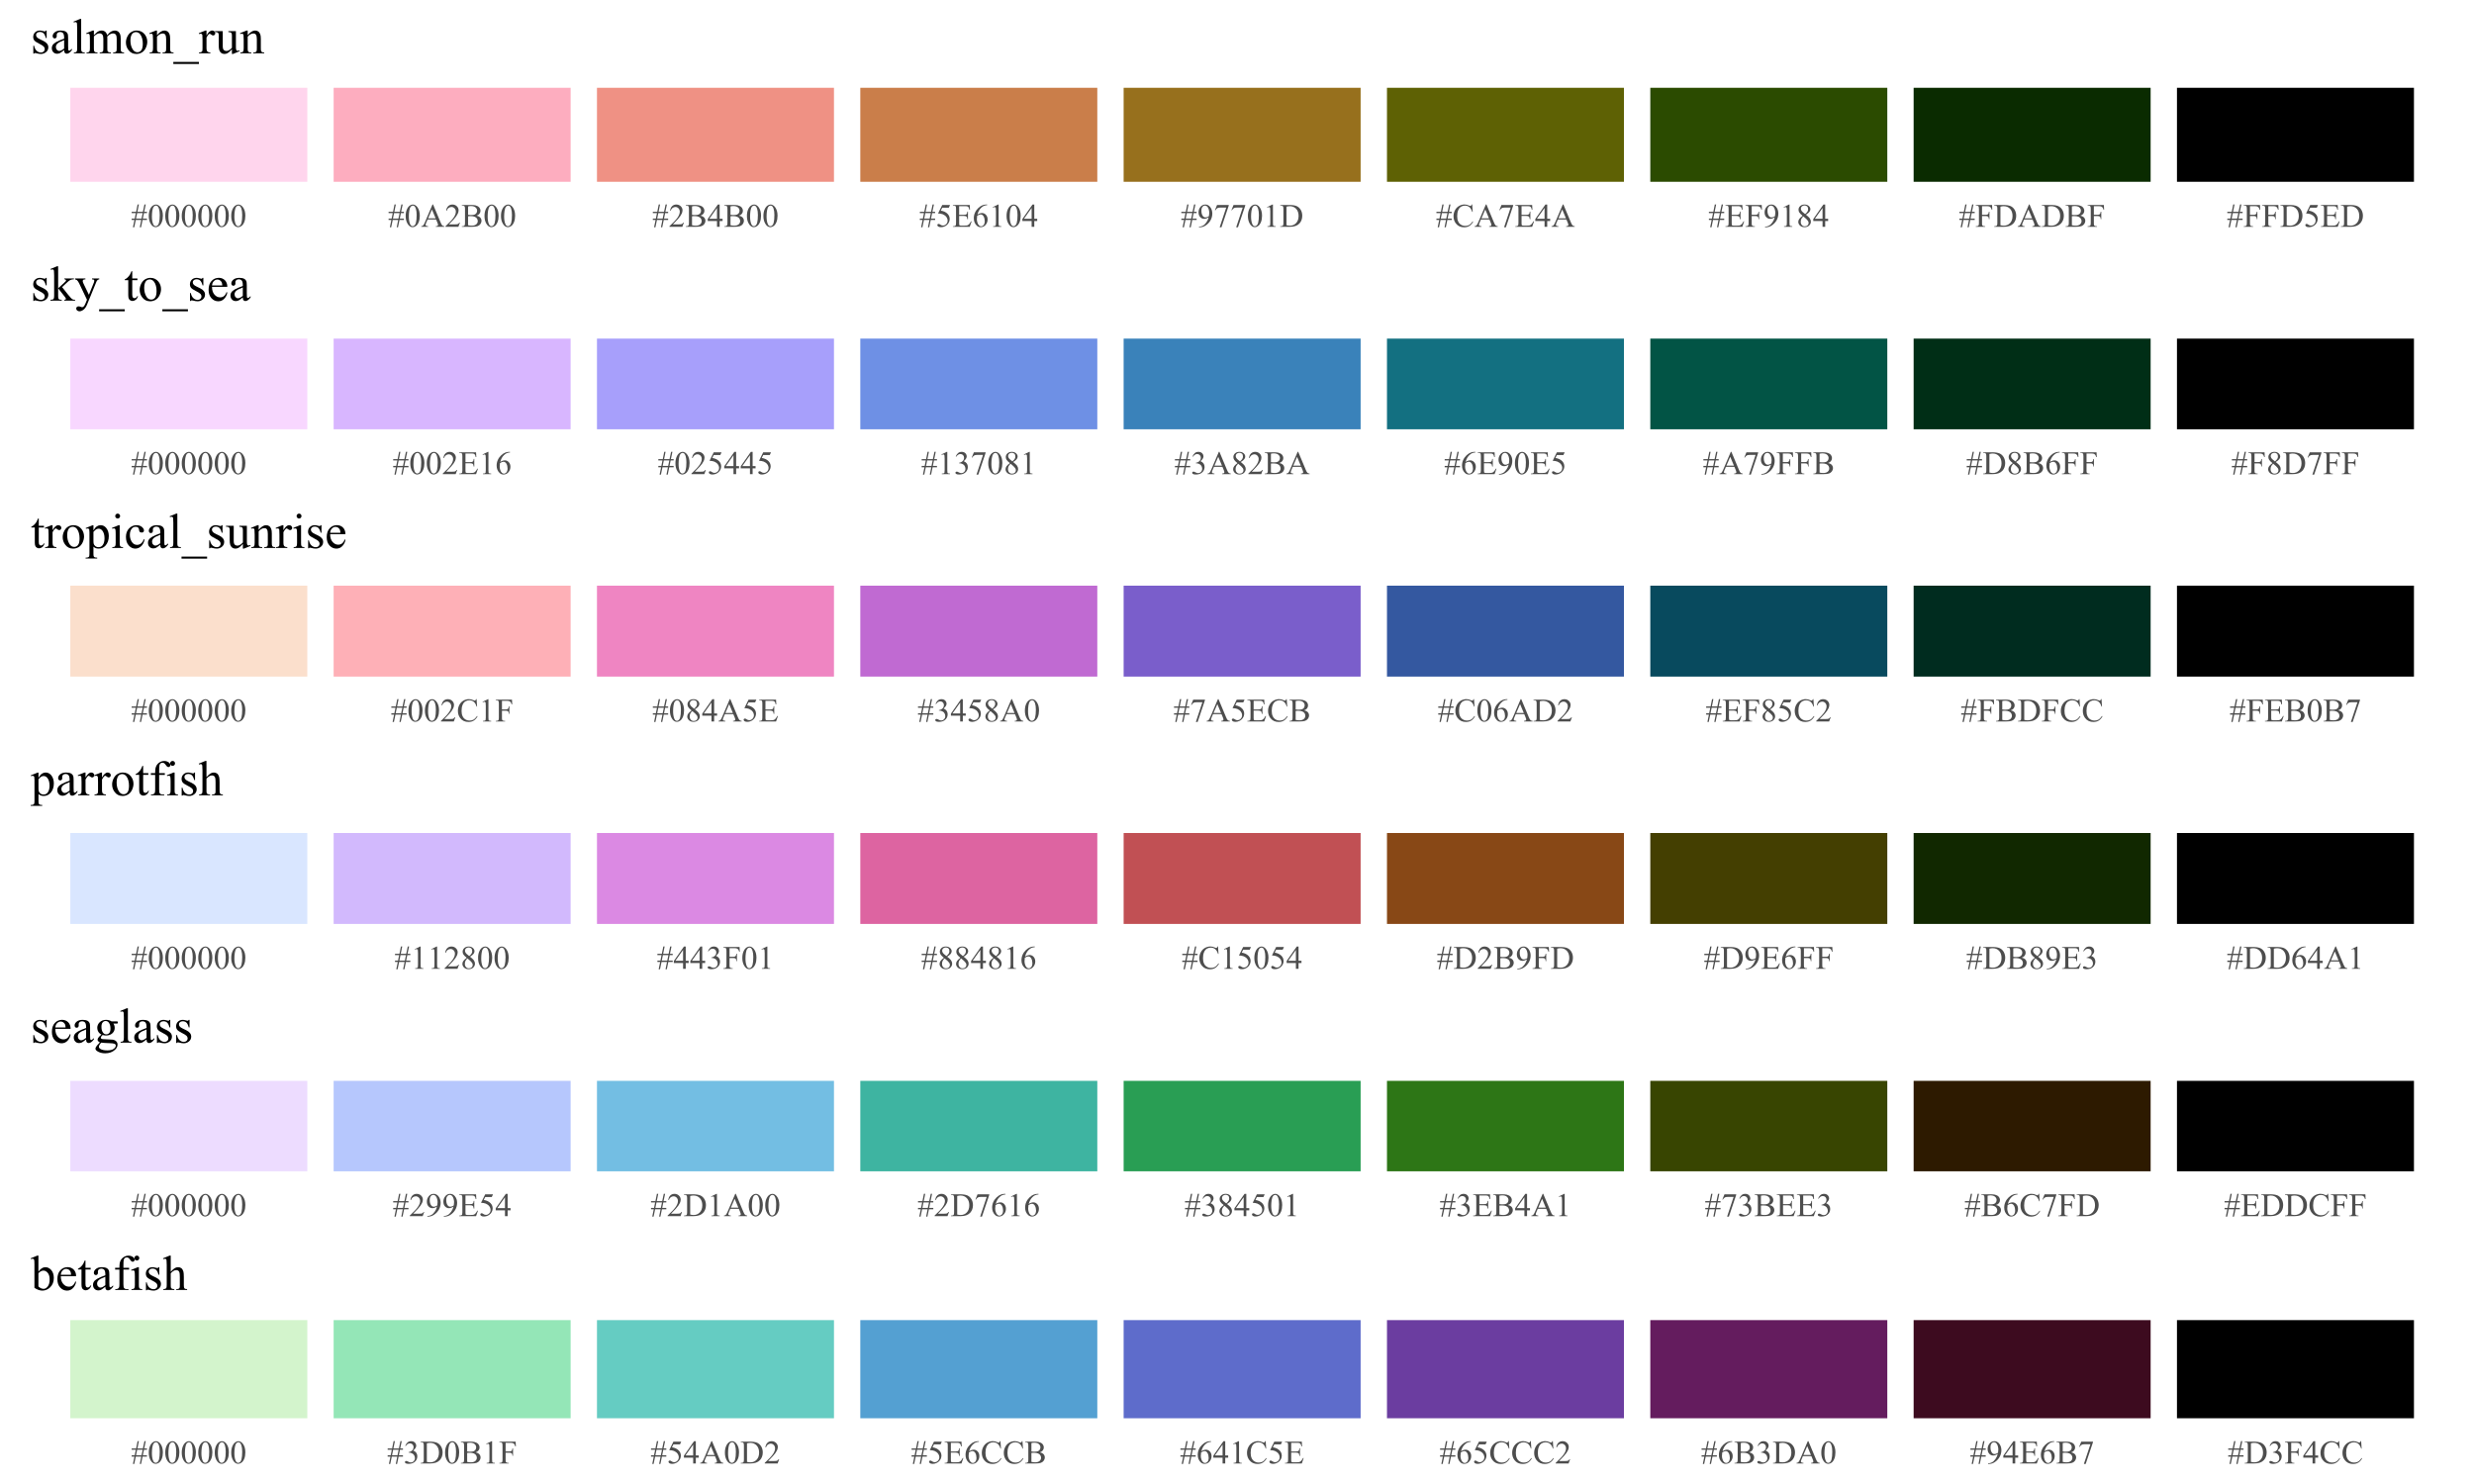 <?xml version="1.0" encoding="UTF-8"?>
<svg xmlns="http://www.w3.org/2000/svg" xmlns:xlink="http://www.w3.org/1999/xlink" width="720pt" height="432pt" viewBox="0 0 720 432" version="1.1">
<defs>
<g>
<symbol overflow="visible" id="glyph0-0">
<path style="stroke:none;" d="M 0.539 0.133 L 0.977 -2 L 0.172 -2 L 0.172 -2.387 L 1.051 -2.387 L 1.375 -3.992 L 0.172 -3.992 L 0.172 -4.367 L 1.461 -4.367 L 1.891 -6.5 L 2.277 -6.5 L 1.852 -4.367 L 3.43 -4.367 L 3.887 -6.5 L 4.273 -6.5 L 3.828 -4.367 L 4.625 -4.367 L 4.625 -3.992 L 3.758 -3.992 L 3.43 -2.387 L 4.625 -2.387 L 4.625 -2 L 3.352 -2 L 2.914 0.133 L 2.535 0.133 L 2.961 -2 L 1.375 -2 L 0.93 0.133 Z M 1.445 -2.387 L 3.031 -2.387 L 3.371 -3.992 L 1.773 -3.992 Z M 1.445 -2.387 "/>
</symbol>
<symbol overflow="visible" id="glyph0-1">
<path style="stroke:none;" d="M 0.348 -3.141 C 0.344 -3.863 0.453 -4.484 0.676 -5.012 C 0.891 -5.531 1.184 -5.922 1.547 -6.184 C 1.828 -6.383 2.117 -6.484 2.418 -6.488 C 2.902 -6.484 3.34 -6.238 3.73 -5.742 C 4.211 -5.125 4.453 -4.289 4.457 -3.238 C 4.453 -2.5 4.348 -1.875 4.137 -1.359 C 3.926 -0.844 3.652 -0.469 3.324 -0.234 C 2.992 -0.004 2.676 0.109 2.371 0.113 C 1.762 0.109 1.258 -0.246 0.859 -0.961 C 0.516 -1.562 0.344 -2.289 0.348 -3.141 Z M 1.266 -3.023 C 1.266 -2.148 1.371 -1.434 1.59 -0.883 C 1.762 -0.414 2.027 -0.18 2.387 -0.184 C 2.551 -0.18 2.727 -0.258 2.91 -0.41 C 3.09 -0.559 3.227 -0.812 3.324 -1.172 C 3.465 -1.707 3.539 -2.465 3.539 -3.445 C 3.539 -4.168 3.461 -4.77 3.312 -5.258 C 3.195 -5.613 3.051 -5.871 2.879 -6.023 C 2.746 -6.125 2.594 -6.176 2.414 -6.18 C 2.199 -6.176 2.008 -6.078 1.848 -5.891 C 1.617 -5.629 1.465 -5.223 1.387 -4.668 C 1.305 -4.109 1.266 -3.562 1.266 -3.023 Z M 1.266 -3.023 "/>
</symbol>
<symbol overflow="visible" id="glyph0-2">
<path style="stroke:none;" d="M 4.391 -2.129 L 1.93 -2.129 L 1.5 -1.125 C 1.391 -0.875 1.336 -0.688 1.34 -0.57 C 1.336 -0.469 1.383 -0.387 1.477 -0.316 C 1.57 -0.242 1.77 -0.191 2.078 -0.172 L 2.078 0 L 0.074 0 L 0.074 -0.172 C 0.336 -0.215 0.508 -0.277 0.59 -0.355 C 0.746 -0.504 0.922 -0.809 1.121 -1.27 L 3.355 -6.5 L 3.52 -6.5 L 5.734 -1.215 C 5.91 -0.785 6.07 -0.512 6.219 -0.387 C 6.359 -0.258 6.562 -0.184 6.824 -0.172 L 6.824 0 L 4.316 0 L 4.316 -0.172 C 4.566 -0.18 4.738 -0.223 4.828 -0.297 C 4.918 -0.367 4.961 -0.457 4.965 -0.562 C 4.961 -0.699 4.898 -0.914 4.777 -1.215 Z M 4.262 -2.477 L 3.184 -5.043 L 2.078 -2.477 Z M 4.262 -2.477 "/>
</symbol>
<symbol overflow="visible" id="glyph0-3">
<path style="stroke:none;" d="M 4.402 -1.223 L 3.957 0 L 0.207 0 L 0.207 -0.172 C 1.305 -1.176 2.082 -2 2.535 -2.637 C 2.984 -3.273 3.211 -3.855 3.211 -4.387 C 3.211 -4.789 3.086 -5.121 2.84 -5.379 C 2.59 -5.637 2.293 -5.766 1.953 -5.77 C 1.637 -5.766 1.359 -5.676 1.113 -5.496 C 0.863 -5.312 0.68 -5.043 0.562 -4.691 L 0.391 -4.691 C 0.465 -5.266 0.664 -5.711 0.992 -6.023 C 1.312 -6.332 1.719 -6.484 2.203 -6.488 C 2.719 -6.484 3.148 -6.32 3.492 -5.988 C 3.836 -5.656 4.008 -5.266 4.012 -4.82 C 4.008 -4.496 3.934 -4.172 3.789 -3.852 C 3.555 -3.344 3.18 -2.809 2.664 -2.246 C 1.883 -1.391 1.395 -0.879 1.203 -0.707 L 2.863 -0.707 C 3.199 -0.703 3.438 -0.715 3.574 -0.742 C 3.707 -0.766 3.828 -0.816 3.941 -0.895 C 4.047 -0.969 4.141 -1.078 4.227 -1.223 Z M 4.402 -1.223 "/>
</symbol>
<symbol overflow="visible" id="glyph0-4">
<path style="stroke:none;" d="M 4.434 -3.242 C 4.871 -3.145 5.199 -2.996 5.422 -2.793 C 5.723 -2.504 5.875 -2.152 5.879 -1.738 C 5.875 -1.422 5.777 -1.121 5.578 -0.832 C 5.375 -0.543 5.098 -0.332 4.754 -0.199 C 4.402 -0.066 3.871 0 3.16 0 L 0.16 0 L 0.16 -0.172 L 0.398 -0.172 C 0.664 -0.168 0.852 -0.254 0.969 -0.426 C 1.039 -0.531 1.078 -0.766 1.078 -1.125 L 1.078 -5.23 C 1.078 -5.621 1.031 -5.871 0.941 -5.977 C 0.816 -6.113 0.637 -6.18 0.398 -6.184 L 0.16 -6.184 L 0.16 -6.355 L 2.906 -6.355 C 3.418 -6.352 3.828 -6.312 4.141 -6.242 C 4.605 -6.125 4.961 -5.926 5.211 -5.645 C 5.453 -5.355 5.578 -5.027 5.582 -4.66 C 5.578 -4.336 5.48 -4.051 5.289 -3.801 C 5.094 -3.547 4.809 -3.359 4.434 -3.242 Z M 1.977 -3.496 C 2.09 -3.473 2.223 -3.457 2.375 -3.445 C 2.52 -3.434 2.684 -3.426 2.863 -3.43 C 3.316 -3.426 3.66 -3.477 3.891 -3.578 C 4.121 -3.676 4.297 -3.828 4.418 -4.031 C 4.539 -4.234 4.598 -4.453 4.602 -4.695 C 4.598 -5.062 4.449 -5.383 4.148 -5.648 C 3.844 -5.91 3.398 -6.039 2.82 -6.043 C 2.504 -6.039 2.223 -6.004 1.977 -5.938 Z M 1.977 -0.461 C 2.336 -0.371 2.695 -0.328 3.051 -0.332 C 3.613 -0.328 4.043 -0.457 4.344 -0.715 C 4.637 -0.969 4.785 -1.281 4.789 -1.66 C 4.785 -1.902 4.719 -2.141 4.586 -2.371 C 4.449 -2.598 4.23 -2.777 3.93 -2.91 C 3.625 -3.039 3.25 -3.105 2.809 -3.109 C 2.609 -3.105 2.445 -3.102 2.309 -3.098 C 2.172 -3.09 2.059 -3.078 1.977 -3.066 Z M 1.977 -0.461 "/>
</symbol>
<symbol overflow="visible" id="glyph0-5">
<path style="stroke:none;" d="M 4.469 -2.344 L 4.469 -1.68 L 3.613 -1.68 L 3.613 0 L 2.84 0 L 2.84 -1.68 L 0.148 -1.68 L 0.148 -2.277 L 3.098 -6.488 L 3.613 -6.488 L 3.613 -2.344 Z M 2.84 -2.344 L 2.84 -5.5 L 0.609 -2.344 Z M 2.84 -2.344 "/>
</symbol>
<symbol overflow="visible" id="glyph0-6">
<path style="stroke:none;" d="M 4.168 -6.355 L 3.801 -5.559 L 1.891 -5.559 L 1.473 -4.707 C 2.297 -4.582 2.953 -4.273 3.441 -3.781 C 3.852 -3.352 4.059 -2.852 4.062 -2.281 C 4.059 -1.945 3.992 -1.637 3.859 -1.355 C 3.723 -1.066 3.551 -0.824 3.348 -0.629 C 3.137 -0.426 2.906 -0.266 2.656 -0.145 C 2.293 0.027 1.926 0.109 1.551 0.113 C 1.168 0.109 0.891 0.047 0.719 -0.082 C 0.543 -0.211 0.457 -0.352 0.461 -0.512 C 0.457 -0.594 0.492 -0.672 0.566 -0.742 C 0.637 -0.809 0.727 -0.844 0.84 -0.844 C 0.918 -0.844 0.988 -0.828 1.051 -0.805 C 1.109 -0.777 1.215 -0.715 1.363 -0.613 C 1.594 -0.449 1.832 -0.367 2.078 -0.371 C 2.441 -0.367 2.762 -0.508 3.039 -0.785 C 3.312 -1.059 3.449 -1.395 3.453 -1.797 C 3.449 -2.176 3.328 -2.535 3.082 -2.871 C 2.836 -3.203 2.496 -3.457 2.062 -3.641 C 1.719 -3.777 1.254 -3.859 0.672 -3.887 L 1.891 -6.355 Z M 4.168 -6.355 "/>
</symbol>
<symbol overflow="visible" id="glyph0-7">
<path style="stroke:none;" d="M 2.008 -6.008 L 2.008 -3.496 L 3.402 -3.496 C 3.762 -3.492 4.004 -3.547 4.129 -3.66 C 4.289 -3.801 4.379 -4.055 4.402 -4.422 L 4.574 -4.422 L 4.574 -2.207 L 4.402 -2.207 C 4.355 -2.516 4.312 -2.715 4.27 -2.805 C 4.211 -2.91 4.117 -2.996 3.992 -3.062 C 3.859 -3.121 3.664 -3.152 3.402 -3.156 L 2.008 -3.156 L 2.008 -1.059 C 2.004 -0.773 2.016 -0.602 2.043 -0.543 C 2.066 -0.48 2.109 -0.434 2.176 -0.398 C 2.234 -0.363 2.355 -0.344 2.531 -0.348 L 3.609 -0.348 C 3.969 -0.344 4.227 -0.371 4.391 -0.422 C 4.551 -0.469 4.707 -0.566 4.859 -0.719 C 5.051 -0.91 5.25 -1.203 5.457 -1.594 L 5.645 -1.594 L 5.094 0 L 0.195 0 L 0.195 -0.172 L 0.422 -0.172 C 0.57 -0.168 0.711 -0.207 0.848 -0.281 C 0.945 -0.328 1.012 -0.402 1.051 -0.504 C 1.082 -0.605 1.102 -0.809 1.105 -1.121 L 1.105 -5.25 C 1.102 -5.652 1.062 -5.898 0.984 -5.996 C 0.871 -6.117 0.684 -6.18 0.422 -6.184 L 0.195 -6.184 L 0.195 -6.355 L 5.094 -6.355 L 5.164 -4.965 L 4.984 -4.965 C 4.914 -5.293 4.84 -5.523 4.762 -5.652 C 4.68 -5.773 4.562 -5.867 4.41 -5.938 C 4.281 -5.98 4.062 -6.004 3.75 -6.008 Z M 2.008 -6.008 "/>
</symbol>
<symbol overflow="visible" id="glyph0-8">
<path style="stroke:none;" d="M 4.305 -6.488 L 4.305 -6.312 C 3.887 -6.27 3.551 -6.188 3.293 -6.066 C 3.031 -5.941 2.773 -5.754 2.52 -5.504 C 2.262 -5.246 2.051 -4.965 1.887 -4.656 C 1.719 -4.344 1.578 -3.973 1.469 -3.547 C 1.914 -3.852 2.363 -4.008 2.82 -4.012 C 3.25 -4.008 3.629 -3.832 3.949 -3.484 C 4.27 -3.133 4.43 -2.684 4.43 -2.137 C 4.43 -1.602 4.266 -1.117 3.945 -0.684 C 3.555 -0.152 3.043 0.109 2.41 0.113 C 1.973 0.109 1.605 -0.031 1.305 -0.32 C 0.707 -0.875 0.41 -1.598 0.414 -2.492 C 0.41 -3.059 0.523 -3.602 0.754 -4.113 C 0.98 -4.625 1.305 -5.078 1.73 -5.477 C 2.152 -5.871 2.559 -6.141 2.949 -6.281 C 3.332 -6.418 3.695 -6.484 4.031 -6.488 Z M 1.387 -3.207 C 1.328 -2.781 1.301 -2.441 1.305 -2.184 C 1.301 -1.883 1.355 -1.559 1.469 -1.207 C 1.578 -0.855 1.742 -0.574 1.965 -0.371 C 2.121 -0.219 2.316 -0.145 2.547 -0.148 C 2.816 -0.145 3.059 -0.273 3.273 -0.531 C 3.484 -0.785 3.59 -1.152 3.594 -1.633 C 3.59 -2.164 3.484 -2.625 3.273 -3.02 C 3.059 -3.406 2.758 -3.602 2.371 -3.605 C 2.25 -3.602 2.121 -3.578 1.988 -3.527 C 1.848 -3.477 1.648 -3.367 1.387 -3.207 Z M 1.387 -3.207 "/>
</symbol>
<symbol overflow="visible" id="glyph0-9">
<path style="stroke:none;" d="M 1.125 -5.734 L 2.672 -6.488 L 2.828 -6.488 L 2.828 -1.121 C 2.824 -0.762 2.84 -0.539 2.871 -0.453 C 2.898 -0.363 2.957 -0.297 3.055 -0.254 C 3.145 -0.203 3.336 -0.176 3.629 -0.172 L 3.629 0 L 1.238 0 L 1.238 -0.172 C 1.535 -0.176 1.73 -0.203 1.816 -0.25 C 1.902 -0.293 1.961 -0.355 2 -0.434 C 2.031 -0.508 2.051 -0.734 2.055 -1.121 L 2.055 -4.551 C 2.051 -5.012 2.035 -5.309 2.008 -5.441 C 1.98 -5.539 1.941 -5.613 1.887 -5.664 C 1.828 -5.707 1.758 -5.73 1.68 -5.734 C 1.559 -5.73 1.398 -5.68 1.195 -5.586 Z M 1.125 -5.734 "/>
</symbol>
<symbol overflow="visible" id="glyph0-10">
<path style="stroke:none;" d="M 0.508 0.133 L 0.508 -0.043 C 0.91 -0.043 1.289 -0.137 1.641 -0.324 C 1.988 -0.504 2.324 -0.824 2.652 -1.285 C 2.977 -1.738 3.203 -2.242 3.336 -2.789 C 2.844 -2.473 2.402 -2.312 2.008 -2.316 C 1.559 -2.312 1.176 -2.484 0.855 -2.832 C 0.535 -3.176 0.375 -3.637 0.379 -4.211 C 0.375 -4.762 0.535 -5.258 0.859 -5.695 C 1.238 -6.223 1.738 -6.484 2.363 -6.488 C 2.879 -6.484 3.328 -6.27 3.703 -5.84 C 4.156 -5.305 4.383 -4.645 4.387 -3.863 C 4.383 -3.152 4.211 -2.496 3.867 -1.887 C 3.52 -1.273 3.035 -0.766 2.418 -0.367 C 1.914 -0.035 1.367 0.129 0.773 0.133 Z M 3.414 -3.137 C 3.465 -3.539 3.492 -3.863 3.496 -4.109 C 3.492 -4.41 3.441 -4.738 3.34 -5.094 C 3.238 -5.441 3.09 -5.711 2.902 -5.902 C 2.711 -6.086 2.496 -6.18 2.258 -6.184 C 1.977 -6.18 1.734 -6.055 1.527 -5.809 C 1.316 -5.555 1.211 -5.184 1.215 -4.691 C 1.211 -4.031 1.352 -3.516 1.633 -3.145 C 1.832 -2.875 2.082 -2.742 2.383 -2.742 C 2.523 -2.742 2.691 -2.773 2.891 -2.844 C 3.086 -2.91 3.262 -3.008 3.414 -3.137 Z M 3.414 -3.137 "/>
</symbol>
<symbol overflow="visible" id="glyph0-11">
<path style="stroke:none;" d="M 0.965 -6.355 L 4.375 -6.355 L 4.375 -6.18 L 2.254 0.133 L 1.73 0.133 L 3.629 -5.594 L 1.879 -5.594 C 1.523 -5.59 1.273 -5.547 1.125 -5.465 C 0.859 -5.32 0.648 -5.098 0.492 -4.801 L 0.355 -4.852 Z M 0.965 -6.355 "/>
</symbol>
<symbol overflow="visible" id="glyph0-12">
<path style="stroke:none;" d="M 0.164 0 L 0.164 -0.172 L 0.402 -0.172 C 0.668 -0.168 0.859 -0.254 0.977 -0.43 C 1.043 -0.531 1.078 -0.766 1.078 -1.125 L 1.078 -5.23 C 1.078 -5.625 1.031 -5.875 0.945 -5.977 C 0.82 -6.113 0.641 -6.18 0.402 -6.184 L 0.164 -6.184 L 0.164 -6.355 L 2.75 -6.355 C 3.695 -6.352 4.418 -6.242 4.918 -6.031 C 5.41 -5.812 5.809 -5.453 6.113 -4.953 C 6.41 -4.445 6.562 -3.867 6.566 -3.211 C 6.562 -2.324 6.293 -1.582 5.762 -0.992 C 5.152 -0.328 4.234 0 3.004 0 Z M 1.977 -0.461 C 2.371 -0.371 2.707 -0.328 2.977 -0.328 C 3.699 -0.328 4.301 -0.582 4.781 -1.09 C 5.258 -1.598 5.496 -2.289 5.5 -3.164 C 5.496 -4.039 5.258 -4.73 4.781 -5.238 C 4.301 -5.746 3.684 -6 2.938 -6 C 2.652 -6 2.332 -5.953 1.977 -5.863 Z M 1.977 -0.461 "/>
</symbol>
<symbol overflow="visible" id="glyph0-13">
<path style="stroke:none;" d="M 5.781 -6.5 L 5.926 -4.34 L 5.781 -4.34 C 5.582 -4.984 5.305 -5.449 4.949 -5.738 C 4.586 -6.02 4.156 -6.164 3.656 -6.164 C 3.234 -6.164 2.852 -6.055 2.512 -5.844 C 2.168 -5.625 1.898 -5.285 1.707 -4.82 C 1.508 -4.348 1.41 -3.766 1.414 -3.07 C 1.41 -2.492 1.504 -1.992 1.691 -1.574 C 1.875 -1.148 2.152 -0.824 2.523 -0.602 C 2.891 -0.375 3.312 -0.262 3.793 -0.266 C 4.199 -0.262 4.562 -0.352 4.883 -0.531 C 5.195 -0.707 5.543 -1.059 5.926 -1.586 L 6.07 -1.492 C 5.75 -0.922 5.375 -0.508 4.953 -0.246 C 4.523 0.012 4.02 0.141 3.441 0.145 C 2.383 0.141 1.566 -0.246 0.992 -1.027 C 0.559 -1.605 0.344 -2.289 0.348 -3.078 C 0.344 -3.711 0.488 -4.297 0.773 -4.828 C 1.055 -5.359 1.445 -5.77 1.945 -6.062 C 2.445 -6.352 2.988 -6.496 3.582 -6.5 C 4.035 -6.496 4.488 -6.387 4.941 -6.164 C 5.066 -6.094 5.16 -6.059 5.223 -6.062 C 5.301 -6.059 5.375 -6.086 5.441 -6.148 C 5.52 -6.23 5.578 -6.348 5.617 -6.5 Z M 5.781 -6.5 "/>
</symbol>
<symbol overflow="visible" id="glyph0-14">
<path style="stroke:none;" d="M 1.965 -6.008 L 1.965 -3.512 L 3.121 -3.512 C 3.383 -3.508 3.578 -3.566 3.703 -3.688 C 3.828 -3.801 3.91 -4.035 3.953 -4.383 L 4.125 -4.383 L 4.125 -2.23 L 3.953 -2.23 C 3.945 -2.477 3.914 -2.656 3.855 -2.773 C 3.793 -2.887 3.707 -2.977 3.602 -3.035 C 3.492 -3.09 3.332 -3.117 3.121 -3.121 L 1.965 -3.121 L 1.965 -1.125 C 1.961 -0.801 1.98 -0.586 2.023 -0.488 C 2.051 -0.406 2.117 -0.34 2.223 -0.285 C 2.355 -0.207 2.5 -0.168 2.652 -0.172 L 2.883 -0.172 L 2.883 0 L 0.156 0 L 0.156 -0.172 L 0.379 -0.172 C 0.641 -0.168 0.832 -0.246 0.953 -0.402 C 1.023 -0.5 1.059 -0.742 1.062 -1.125 L 1.062 -5.23 C 1.059 -5.551 1.039 -5.762 1.004 -5.867 C 0.969 -5.941 0.906 -6.012 0.812 -6.07 C 0.676 -6.145 0.531 -6.18 0.379 -6.184 L 0.156 -6.184 L 0.156 -6.355 L 4.883 -6.355 L 4.945 -4.961 L 4.781 -4.961 C 4.699 -5.254 4.602 -5.473 4.496 -5.613 C 4.387 -5.75 4.254 -5.848 4.098 -5.914 C 3.938 -5.973 3.695 -6.004 3.367 -6.008 Z M 1.965 -6.008 "/>
</symbol>
<symbol overflow="visible" id="glyph0-15">
<path style="stroke:none;" d="M 1.844 -3.203 C 1.336 -3.613 1.012 -3.945 0.867 -4.195 C 0.723 -4.445 0.648 -4.703 0.652 -4.973 C 0.648 -5.383 0.809 -5.738 1.129 -6.039 C 1.445 -6.336 1.867 -6.484 2.398 -6.488 C 2.906 -6.484 3.32 -6.348 3.637 -6.07 C 3.945 -5.789 4.102 -5.469 4.105 -5.117 C 4.102 -4.875 4.016 -4.633 3.852 -4.391 C 3.68 -4.141 3.328 -3.852 2.797 -3.52 C 3.344 -3.094 3.711 -2.758 3.891 -2.516 C 4.125 -2.195 4.242 -1.859 4.246 -1.508 C 4.242 -1.059 4.07 -0.68 3.734 -0.363 C 3.391 -0.047 2.945 0.109 2.395 0.113 C 1.789 0.109 1.32 -0.074 0.984 -0.453 C 0.715 -0.754 0.578 -1.086 0.582 -1.449 C 0.578 -1.727 0.672 -2.008 0.863 -2.285 C 1.051 -2.559 1.379 -2.863 1.844 -3.203 Z M 2.578 -3.703 C 2.953 -4.039 3.188 -4.305 3.289 -4.504 C 3.387 -4.695 3.438 -4.914 3.441 -5.164 C 3.438 -5.488 3.348 -5.746 3.164 -5.934 C 2.977 -6.117 2.723 -6.211 2.41 -6.215 C 2.086 -6.211 1.828 -6.117 1.629 -5.938 C 1.43 -5.75 1.328 -5.535 1.332 -5.293 C 1.328 -5.125 1.371 -4.965 1.453 -4.805 C 1.535 -4.641 1.652 -4.484 1.809 -4.34 Z M 2.062 -3.023 C 1.801 -2.805 1.605 -2.566 1.484 -2.309 C 1.355 -2.051 1.293 -1.77 1.297 -1.473 C 1.293 -1.066 1.406 -0.746 1.629 -0.504 C 1.848 -0.262 2.125 -0.141 2.469 -0.141 C 2.805 -0.141 3.078 -0.234 3.281 -0.426 C 3.484 -0.613 3.586 -0.844 3.586 -1.121 C 3.586 -1.34 3.523 -1.543 3.406 -1.727 C 3.18 -2.055 2.734 -2.488 2.062 -3.023 Z M 2.062 -3.023 "/>
</symbol>
<symbol overflow="visible" id="glyph0-16">
<path style="stroke:none;" d="M 0.488 -5.148 C 0.664 -5.574 0.895 -5.902 1.172 -6.137 C 1.449 -6.367 1.793 -6.484 2.207 -6.488 C 2.715 -6.484 3.105 -6.32 3.379 -5.992 C 3.582 -5.742 3.684 -5.477 3.688 -5.199 C 3.684 -4.73 3.395 -4.254 2.816 -3.766 C 3.203 -3.609 3.5 -3.391 3.703 -3.105 C 3.902 -2.82 4 -2.484 4.004 -2.105 C 4 -1.551 3.824 -1.074 3.477 -0.676 C 3.016 -0.148 2.355 0.109 1.496 0.113 C 1.062 0.109 0.773 0.059 0.621 -0.047 C 0.465 -0.152 0.387 -0.266 0.391 -0.391 C 0.387 -0.477 0.422 -0.555 0.5 -0.625 C 0.57 -0.691 0.66 -0.727 0.766 -0.73 C 0.84 -0.727 0.918 -0.715 1.004 -0.695 C 1.051 -0.676 1.172 -0.617 1.363 -0.523 C 1.547 -0.422 1.676 -0.363 1.754 -0.348 C 1.863 -0.309 1.988 -0.293 2.125 -0.297 C 2.441 -0.293 2.719 -0.414 2.953 -0.664 C 3.188 -0.906 3.305 -1.199 3.309 -1.543 C 3.305 -1.785 3.25 -2.027 3.145 -2.266 C 3.062 -2.438 2.973 -2.57 2.879 -2.664 C 2.738 -2.785 2.555 -2.898 2.324 -3.004 C 2.086 -3.102 1.848 -3.152 1.609 -3.156 L 1.457 -3.156 L 1.457 -3.297 C 1.703 -3.324 1.949 -3.414 2.199 -3.562 C 2.445 -3.707 2.629 -3.883 2.742 -4.09 C 2.852 -4.297 2.906 -4.523 2.91 -4.773 C 2.906 -5.09 2.805 -5.348 2.605 -5.551 C 2.402 -5.746 2.152 -5.848 1.855 -5.852 C 1.367 -5.848 0.961 -5.586 0.641 -5.07 Z M 0.488 -5.148 "/>
</symbol>
<symbol overflow="visible" id="glyph1-0">
<path style="stroke:none;" d="M 4.613 -6.629 L 4.613 -4.438 L 4.379 -4.438 C 4.199 -5.121 3.973 -5.59 3.695 -5.84 C 3.414 -6.086 3.059 -6.211 2.629 -6.215 C 2.297 -6.211 2.031 -6.125 1.832 -5.953 C 1.629 -5.781 1.527 -5.59 1.531 -5.379 C 1.527 -5.113 1.605 -4.887 1.758 -4.703 C 1.902 -4.508 2.195 -4.305 2.645 -4.094 L 3.672 -3.594 C 4.621 -3.125 5.098 -2.516 5.098 -1.758 C 5.098 -1.172 4.875 -0.699 4.434 -0.34 C 3.988 0.016 3.492 0.191 2.945 0.195 C 2.551 0.191 2.102 0.125 1.598 -0.016 C 1.438 -0.059 1.309 -0.082 1.215 -0.086 C 1.105 -0.082 1.023 -0.023 0.965 0.098 L 0.73 0.098 L 0.73 -2.199 L 0.965 -2.199 C 1.094 -1.539 1.344 -1.047 1.715 -0.715 C 2.082 -0.383 2.496 -0.215 2.961 -0.219 C 3.281 -0.215 3.547 -0.312 3.75 -0.504 C 3.953 -0.691 4.055 -0.918 4.059 -1.188 C 4.055 -1.508 3.941 -1.781 3.715 -2.004 C 3.488 -2.223 3.035 -2.5 2.355 -2.84 C 1.676 -3.176 1.23 -3.48 1.02 -3.754 C 0.809 -4.02 0.703 -4.355 0.703 -4.766 C 0.703 -5.293 0.883 -5.738 1.246 -6.094 C 1.609 -6.449 2.078 -6.625 2.656 -6.629 C 2.906 -6.625 3.215 -6.574 3.578 -6.469 C 3.816 -6.398 3.977 -6.363 4.059 -6.363 C 4.129 -6.363 4.188 -6.379 4.23 -6.41 C 4.273 -6.441 4.32 -6.512 4.379 -6.629 Z M 4.613 -6.629 "/>
</symbol>
<symbol overflow="visible" id="glyph1-1">
<path style="stroke:none;" d="M 4.098 -0.93 C 3.434 -0.414 3.02 -0.117 2.855 -0.043 C 2.598 0.074 2.328 0.129 2.047 0.133 C 1.598 0.129 1.23 -0.02 0.945 -0.324 C 0.652 -0.625 0.508 -1.027 0.512 -1.527 C 0.508 -1.836 0.578 -2.105 0.723 -2.34 C 0.91 -2.656 1.246 -2.957 1.727 -3.242 C 2.199 -3.52 2.988 -3.863 4.098 -4.27 L 4.098 -4.52 C 4.094 -5.16 3.992 -5.602 3.793 -5.844 C 3.586 -6.078 3.289 -6.199 2.902 -6.203 C 2.605 -6.199 2.371 -6.117 2.199 -5.961 C 2.02 -5.797 1.934 -5.617 1.934 -5.414 L 1.949 -5.008 C 1.945 -4.789 1.891 -4.621 1.781 -4.508 C 1.672 -4.387 1.527 -4.328 1.352 -4.332 C 1.176 -4.328 1.031 -4.391 0.922 -4.512 C 0.809 -4.633 0.754 -4.797 0.758 -5.012 C 0.754 -5.41 0.961 -5.781 1.375 -6.121 C 1.785 -6.457 2.363 -6.625 3.113 -6.629 C 3.684 -6.625 4.152 -6.531 4.52 -6.344 C 4.793 -6.195 5 -5.969 5.133 -5.66 C 5.215 -5.457 5.254 -5.043 5.258 -4.422 L 5.258 -2.234 C 5.254 -1.617 5.266 -1.242 5.293 -1.105 C 5.312 -0.965 5.352 -0.871 5.41 -0.828 C 5.461 -0.777 5.523 -0.754 5.598 -0.758 C 5.668 -0.754 5.734 -0.773 5.793 -0.809 C 5.891 -0.867 6.082 -1.035 6.363 -1.32 L 6.363 -0.93 C 5.836 -0.227 5.332 0.121 4.859 0.125 C 4.625 0.121 4.441 0.047 4.309 -0.113 C 4.168 -0.27 4.098 -0.543 4.098 -0.93 Z M 4.098 -1.387 L 4.098 -3.84 C 3.387 -3.555 2.93 -3.355 2.727 -3.242 C 2.352 -3.031 2.09 -2.816 1.934 -2.594 C 1.773 -2.367 1.691 -2.121 1.695 -1.855 C 1.691 -1.516 1.793 -1.234 1.996 -1.016 C 2.195 -0.789 2.426 -0.68 2.691 -0.684 C 3.043 -0.68 3.512 -0.914 4.098 -1.387 Z M 4.098 -1.387 "/>
</symbol>
<symbol overflow="visible" id="glyph1-2">
<path style="stroke:none;" d="M 2.664 -10 L 2.664 -1.457 C 2.66 -1.051 2.688 -0.781 2.75 -0.652 C 2.805 -0.52 2.898 -0.422 3.023 -0.355 C 3.145 -0.285 3.371 -0.25 3.707 -0.254 L 3.707 0 L 0.547 0 L 0.547 -0.254 C 0.84 -0.25 1.043 -0.281 1.152 -0.344 C 1.258 -0.402 1.344 -0.504 1.406 -0.648 C 1.465 -0.785 1.492 -1.055 1.496 -1.457 L 1.496 -7.305 C 1.492 -8.027 1.477 -8.473 1.445 -8.645 C 1.41 -8.809 1.359 -8.922 1.289 -8.984 C 1.215 -9.043 1.121 -9.074 1.012 -9.078 C 0.887 -9.074 0.73 -9.039 0.547 -8.965 L 0.43 -9.211 L 2.348 -10 Z M 2.664 -10 "/>
</symbol>
<symbol overflow="visible" id="glyph1-3">
<path style="stroke:none;" d="M 2.363 -5.258 C 2.828 -5.723 3.105 -5.992 3.191 -6.066 C 3.398 -6.242 3.625 -6.383 3.871 -6.48 C 4.113 -6.578 4.355 -6.625 4.598 -6.629 C 5 -6.625 5.348 -6.508 5.637 -6.277 C 5.926 -6.039 6.121 -5.699 6.223 -5.258 C 6.703 -5.816 7.109 -6.188 7.445 -6.363 C 7.777 -6.539 8.121 -6.625 8.473 -6.629 C 8.812 -6.625 9.113 -6.539 9.383 -6.363 C 9.645 -6.188 9.855 -5.898 10.012 -5.504 C 10.113 -5.23 10.164 -4.805 10.168 -4.227 L 10.168 -1.457 C 10.164 -1.051 10.195 -0.773 10.258 -0.625 C 10.301 -0.52 10.387 -0.434 10.516 -0.363 C 10.641 -0.289 10.848 -0.25 11.137 -0.254 L 11.137 0 L 7.961 0 L 7.961 -0.254 L 8.094 -0.254 C 8.367 -0.25 8.582 -0.305 8.738 -0.414 C 8.844 -0.488 8.922 -0.609 8.973 -0.773 C 8.988 -0.852 9 -1.078 9 -1.457 L 9 -4.227 C 9 -4.746 8.934 -5.117 8.809 -5.336 C 8.621 -5.633 8.328 -5.781 7.93 -5.785 C 7.68 -5.781 7.43 -5.719 7.18 -5.598 C 6.926 -5.473 6.625 -5.242 6.273 -4.906 L 6.258 -4.832 L 6.273 -4.527 L 6.273 -1.457 C 6.27 -1.012 6.293 -0.738 6.344 -0.633 C 6.391 -0.523 6.484 -0.434 6.621 -0.363 C 6.758 -0.289 6.988 -0.25 7.32 -0.254 L 7.32 0 L 4.062 0 L 4.062 -0.254 C 4.414 -0.25 4.66 -0.293 4.797 -0.379 C 4.93 -0.461 5.023 -0.586 5.078 -0.758 C 5.098 -0.836 5.109 -1.07 5.113 -1.457 L 5.113 -4.227 C 5.109 -4.746 5.031 -5.125 4.879 -5.359 C 4.672 -5.656 4.383 -5.805 4.016 -5.809 C 3.758 -5.805 3.508 -5.738 3.262 -5.605 C 2.871 -5.395 2.57 -5.16 2.363 -4.906 L 2.363 -1.457 C 2.359 -1.031 2.391 -0.758 2.449 -0.633 C 2.508 -0.504 2.594 -0.406 2.711 -0.348 C 2.824 -0.281 3.059 -0.25 3.41 -0.254 L 3.41 0 L 0.227 0 L 0.227 -0.254 C 0.52 -0.25 0.727 -0.281 0.844 -0.348 C 0.961 -0.406 1.047 -0.508 1.109 -0.648 C 1.168 -0.785 1.199 -1.055 1.203 -1.457 L 1.203 -3.918 C 1.199 -4.621 1.18 -5.078 1.141 -5.289 C 1.105 -5.441 1.055 -5.547 0.984 -5.605 C 0.914 -5.664 0.816 -5.695 0.695 -5.695 C 0.562 -5.695 0.406 -5.66 0.227 -5.59 L 0.121 -5.844 L 2.059 -6.629 L 2.363 -6.629 Z M 2.363 -5.258 "/>
</symbol>
<symbol overflow="visible" id="glyph1-4">
<path style="stroke:none;" d="M 3.602 -6.629 C 4.574 -6.625 5.355 -6.258 5.949 -5.52 C 6.445 -4.887 6.695 -4.16 6.699 -3.34 C 6.695 -2.762 6.559 -2.176 6.285 -1.59 C 6.008 -0.996 5.625 -0.551 5.141 -0.254 C 4.652 0.047 4.113 0.191 3.523 0.195 C 2.547 0.191 1.777 -0.191 1.211 -0.965 C 0.723 -1.613 0.48 -2.344 0.484 -3.156 C 0.48 -3.746 0.625 -4.332 0.922 -4.918 C 1.211 -5.496 1.598 -5.93 2.078 -6.211 C 2.555 -6.488 3.062 -6.625 3.602 -6.629 Z M 3.383 -6.172 C 3.129 -6.168 2.879 -6.094 2.633 -5.949 C 2.379 -5.801 2.176 -5.543 2.023 -5.176 C 1.867 -4.801 1.793 -4.324 1.793 -3.746 C 1.793 -2.805 1.977 -1.996 2.352 -1.32 C 2.719 -0.637 3.211 -0.297 3.824 -0.301 C 4.277 -0.297 4.652 -0.484 4.949 -0.863 C 5.242 -1.234 5.391 -1.879 5.395 -2.797 C 5.391 -3.938 5.145 -4.84 4.656 -5.5 C 4.32 -5.945 3.895 -6.168 3.383 -6.172 Z M 3.383 -6.172 "/>
</symbol>
<symbol overflow="visible" id="glyph1-5">
<path style="stroke:none;" d="M 2.328 -5.266 C 3.078 -6.172 3.797 -6.625 4.484 -6.629 C 4.832 -6.625 5.137 -6.539 5.391 -6.363 C 5.645 -6.188 5.844 -5.898 5.996 -5.5 C 6.098 -5.215 6.152 -4.781 6.152 -4.203 L 6.152 -1.457 C 6.152 -1.047 6.184 -0.77 6.25 -0.625 C 6.301 -0.504 6.383 -0.414 6.5 -0.352 C 6.609 -0.285 6.824 -0.25 7.137 -0.254 L 7.137 0 L 3.953 0 L 3.953 -0.254 L 4.086 -0.254 C 4.383 -0.25 4.594 -0.297 4.715 -0.391 C 4.832 -0.48 4.914 -0.613 4.965 -0.793 C 4.98 -0.859 4.992 -1.082 4.992 -1.457 L 4.992 -4.094 C 4.992 -4.676 4.914 -5.102 4.762 -5.367 C 4.609 -5.633 4.352 -5.766 3.992 -5.766 C 3.43 -5.766 2.875 -5.461 2.328 -4.852 L 2.328 -1.457 C 2.324 -1.016 2.352 -0.746 2.406 -0.648 C 2.469 -0.508 2.559 -0.406 2.676 -0.348 C 2.789 -0.281 3.023 -0.25 3.375 -0.254 L 3.375 0 L 0.191 0 L 0.191 -0.254 L 0.332 -0.254 C 0.656 -0.25 0.879 -0.336 0.996 -0.504 C 1.109 -0.668 1.164 -0.984 1.168 -1.457 L 1.168 -3.848 C 1.164 -4.617 1.148 -5.086 1.113 -5.258 C 1.078 -5.422 1.023 -5.539 0.953 -5.602 C 0.879 -5.664 0.781 -5.695 0.66 -5.695 C 0.527 -5.695 0.371 -5.66 0.191 -5.59 L 0.086 -5.844 L 2.023 -6.629 L 2.328 -6.629 Z M 2.328 -5.266 "/>
</symbol>
<symbol overflow="visible" id="glyph1-6">
<path style="stroke:none;" d="M 7.328 3.109 L -0.121 3.109 L -0.121 2.516 L 7.328 2.516 Z M 7.328 3.109 "/>
</symbol>
<symbol overflow="visible" id="glyph1-7">
<path style="stroke:none;" d="M 2.336 -6.629 L 2.336 -5.184 C 2.871 -6.145 3.422 -6.625 3.992 -6.629 C 4.246 -6.625 4.461 -6.547 4.633 -6.395 C 4.801 -6.234 4.887 -6.055 4.887 -5.852 C 4.887 -5.664 4.824 -5.508 4.703 -5.383 C 4.578 -5.254 4.434 -5.191 4.27 -5.195 C 4.102 -5.191 3.918 -5.273 3.715 -5.438 C 3.512 -5.598 3.359 -5.676 3.262 -5.68 C 3.176 -5.676 3.086 -5.629 2.988 -5.539 C 2.777 -5.344 2.559 -5.027 2.336 -4.59 L 2.336 -1.504 C 2.332 -1.145 2.375 -0.875 2.469 -0.695 C 2.523 -0.566 2.633 -0.461 2.789 -0.379 C 2.945 -0.293 3.168 -0.25 3.461 -0.254 L 3.461 0 L 0.16 0 L 0.16 -0.254 C 0.484 -0.25 0.73 -0.301 0.895 -0.406 C 1.008 -0.477 1.09 -0.598 1.141 -0.766 C 1.16 -0.844 1.172 -1.07 1.176 -1.449 L 1.176 -3.945 C 1.172 -4.691 1.156 -5.141 1.129 -5.285 C 1.094 -5.426 1.035 -5.527 0.957 -5.598 C 0.871 -5.66 0.77 -5.695 0.652 -5.695 C 0.504 -5.695 0.34 -5.66 0.16 -5.59 L 0.09 -5.844 L 2.039 -6.629 Z M 2.336 -6.629 "/>
</symbol>
<symbol overflow="visible" id="glyph1-8">
<path style="stroke:none;" d="M 6.098 -6.441 L 6.098 -2.539 C 6.094 -1.789 6.109 -1.336 6.148 -1.172 C 6.18 -1.004 6.238 -0.887 6.316 -0.82 C 6.395 -0.754 6.484 -0.719 6.59 -0.723 C 6.73 -0.719 6.895 -0.762 7.082 -0.844 L 7.18 -0.598 L 5.254 0.195 L 4.938 0.195 L 4.938 -1.168 C 4.379 -0.562 3.957 -0.188 3.668 -0.035 C 3.379 0.117 3.07 0.191 2.75 0.195 C 2.383 0.191 2.07 0.09 1.809 -0.117 C 1.543 -0.324 1.359 -0.59 1.258 -0.922 C 1.152 -1.246 1.102 -1.711 1.105 -2.312 L 1.105 -5.188 C 1.102 -5.488 1.066 -5.699 1.004 -5.82 C 0.934 -5.934 0.836 -6.023 0.711 -6.09 C 0.578 -6.152 0.348 -6.184 0.016 -6.18 L 0.016 -6.441 L 2.27 -6.441 L 2.27 -2.129 C 2.266 -1.527 2.371 -1.137 2.582 -0.949 C 2.789 -0.762 3.043 -0.668 3.34 -0.668 C 3.539 -0.668 3.766 -0.73 4.023 -0.855 C 4.277 -0.98 4.582 -1.223 4.938 -1.582 L 4.938 -5.23 C 4.934 -5.594 4.867 -5.84 4.734 -5.973 C 4.602 -6.098 4.324 -6.168 3.902 -6.18 L 3.902 -6.441 Z M 6.098 -6.441 "/>
</symbol>
<symbol overflow="visible" id="glyph1-9">
<path style="stroke:none;" d="M 2.355 -10 L 2.355 -3.594 L 3.992 -5.082 C 4.336 -5.398 4.539 -5.602 4.598 -5.688 C 4.633 -5.742 4.652 -5.797 4.656 -5.855 C 4.652 -5.945 4.613 -6.027 4.539 -6.098 C 4.457 -6.164 4.328 -6.203 4.156 -6.215 L 4.156 -6.441 L 6.953 -6.441 L 6.953 -6.215 C 6.566 -6.203 6.246 -6.145 5.992 -6.039 C 5.734 -5.93 5.453 -5.738 5.152 -5.465 L 3.5 -3.938 L 5.152 -1.848 C 5.609 -1.27 5.922 -0.906 6.082 -0.754 C 6.305 -0.531 6.5 -0.387 6.672 -0.324 C 6.785 -0.273 6.988 -0.25 7.285 -0.254 L 7.285 0 L 4.156 0 L 4.156 -0.254 C 4.328 -0.254 4.449 -0.281 4.516 -0.332 C 4.578 -0.379 4.609 -0.449 4.613 -0.543 C 4.609 -0.648 4.516 -0.82 4.332 -1.062 L 2.355 -3.586 L 2.355 -1.449 C 2.355 -1.027 2.383 -0.754 2.441 -0.625 C 2.5 -0.492 2.582 -0.398 2.691 -0.344 C 2.797 -0.285 3.031 -0.254 3.395 -0.254 L 3.395 0 L 0.121 0 L 0.121 -0.254 C 0.445 -0.25 0.691 -0.289 0.859 -0.371 C 0.953 -0.418 1.027 -0.5 1.082 -0.613 C 1.148 -0.766 1.184 -1.031 1.188 -1.414 L 1.188 -7.277 C 1.184 -8.02 1.168 -8.473 1.137 -8.645 C 1.105 -8.809 1.051 -8.926 0.977 -8.988 C 0.898 -9.051 0.801 -9.082 0.684 -9.086 C 0.582 -9.082 0.434 -9.043 0.238 -8.965 L 0.121 -9.211 L 2.031 -10 Z M 2.355 -10 "/>
</symbol>
<symbol overflow="visible" id="glyph1-10">
<path style="stroke:none;" d="M 0.086 -6.441 L 3.086 -6.441 L 3.086 -6.18 L 2.938 -6.18 C 2.723 -6.176 2.566 -6.129 2.461 -6.043 C 2.355 -5.949 2.301 -5.836 2.305 -5.703 C 2.301 -5.516 2.379 -5.262 2.539 -4.941 L 4.105 -1.695 L 5.547 -5.254 C 5.625 -5.441 5.664 -5.629 5.668 -5.82 C 5.664 -5.902 5.648 -5.969 5.617 -6.012 C 5.578 -6.062 5.52 -6.102 5.441 -6.133 C 5.359 -6.16 5.219 -6.176 5.02 -6.18 L 5.02 -6.441 L 7.117 -6.441 L 7.117 -6.18 C 6.941 -6.16 6.809 -6.121 6.715 -6.066 C 6.621 -6.008 6.516 -5.902 6.406 -5.75 C 6.359 -5.68 6.281 -5.5 6.168 -5.211 L 3.543 1.215 C 3.289 1.836 2.957 2.309 2.547 2.629 C 2.137 2.945 1.742 3.105 1.363 3.109 C 1.086 3.105 0.859 3.023 0.68 2.867 C 0.5 2.703 0.41 2.523 0.414 2.32 C 0.41 2.121 0.473 1.961 0.605 1.844 C 0.73 1.723 0.91 1.664 1.141 1.668 C 1.293 1.664 1.504 1.715 1.773 1.82 C 1.957 1.887 2.074 1.922 2.125 1.926 C 2.262 1.922 2.414 1.848 2.582 1.707 C 2.746 1.559 2.914 1.277 3.086 0.863 L 3.543 -0.254 L 1.23 -5.113 C 1.16 -5.254 1.047 -5.434 0.895 -5.652 C 0.773 -5.812 0.676 -5.922 0.605 -5.984 C 0.492 -6.055 0.32 -6.121 0.086 -6.18 Z M 0.086 -6.441 "/>
</symbol>
<symbol overflow="visible" id="glyph1-11">
<path style="stroke:none;" d="M 2.32 -8.559 L 2.32 -6.441 L 3.824 -6.441 L 3.824 -5.949 L 2.32 -5.949 L 2.32 -1.773 C 2.32 -1.352 2.379 -1.07 2.5 -0.926 C 2.617 -0.781 2.77 -0.707 2.961 -0.711 C 3.109 -0.707 3.262 -0.758 3.41 -0.855 C 3.555 -0.949 3.664 -1.09 3.746 -1.281 L 4.023 -1.281 C 3.855 -0.816 3.621 -0.469 3.324 -0.242 C 3.02 -0.008 2.711 0.105 2.398 0.105 C 2.18 0.105 1.969 0.047 1.766 -0.074 C 1.555 -0.191 1.402 -0.363 1.309 -0.586 C 1.207 -0.809 1.16 -1.152 1.16 -1.617 L 1.16 -5.949 L 0.141 -5.949 L 0.141 -6.18 C 0.398 -6.281 0.66 -6.457 0.93 -6.703 C 1.199 -6.949 1.441 -7.238 1.652 -7.578 C 1.758 -7.754 1.906 -8.082 2.102 -8.559 Z M 2.32 -8.559 "/>
</symbol>
<symbol overflow="visible" id="glyph1-12">
<path style="stroke:none;" d="M 1.531 -4.016 C 1.523 -3.055 1.758 -2.305 2.23 -1.766 C 2.695 -1.219 3.246 -0.949 3.883 -0.949 C 4.301 -0.949 4.668 -1.062 4.98 -1.297 C 5.293 -1.523 5.555 -1.922 5.766 -2.488 L 5.984 -2.348 C 5.883 -1.703 5.598 -1.117 5.125 -0.594 C 4.648 -0.066 4.055 0.191 3.348 0.195 C 2.57 0.191 1.91 -0.105 1.359 -0.707 C 0.809 -1.305 0.531 -2.113 0.535 -3.137 C 0.531 -4.234 0.816 -5.094 1.383 -5.711 C 1.945 -6.324 2.652 -6.633 3.508 -6.637 C 4.227 -6.633 4.82 -6.395 5.285 -5.922 C 5.75 -5.445 5.98 -4.809 5.984 -4.016 Z M 1.531 -4.422 L 4.516 -4.422 C 4.488 -4.832 4.438 -5.121 4.367 -5.293 C 4.246 -5.551 4.074 -5.758 3.844 -5.91 C 3.609 -6.059 3.363 -6.133 3.113 -6.137 C 2.723 -6.133 2.375 -5.984 2.07 -5.684 C 1.758 -5.379 1.578 -4.957 1.531 -4.422 Z M 1.531 -4.422 "/>
</symbol>
<symbol overflow="visible" id="glyph1-13">
<path style="stroke:none;" d="M -0.016 -5.801 L 1.969 -6.602 L 2.234 -6.602 L 2.234 -5.098 C 2.562 -5.664 2.898 -6.059 3.238 -6.289 C 3.57 -6.512 3.922 -6.625 4.297 -6.629 C 4.938 -6.625 5.477 -6.375 5.914 -5.871 C 6.438 -5.25 6.703 -4.441 6.707 -3.453 C 6.703 -2.336 6.383 -1.418 5.75 -0.695 C 5.223 -0.102 4.562 0.191 3.77 0.195 C 3.418 0.191 3.117 0.145 2.867 0.051 C 2.676 -0.02 2.465 -0.156 2.234 -0.371 L 2.234 1.59 C 2.23 2.027 2.258 2.309 2.316 2.43 C 2.367 2.547 2.461 2.641 2.598 2.715 C 2.727 2.781 2.969 2.816 3.324 2.82 L 3.324 3.078 L -0.051 3.078 L -0.051 2.82 L 0.125 2.82 C 0.379 2.82 0.602 2.773 0.789 2.672 C 0.875 2.617 0.945 2.531 0.996 2.422 C 1.043 2.305 1.066 2.016 1.07 1.547 L 1.07 -4.543 C 1.066 -4.957 1.047 -5.223 1.012 -5.336 C 0.973 -5.445 0.914 -5.531 0.832 -5.59 C 0.75 -5.645 0.637 -5.672 0.5 -5.676 C 0.383 -5.672 0.242 -5.637 0.07 -5.574 Z M 2.234 -4.684 L 2.234 -2.277 C 2.23 -1.754 2.254 -1.41 2.301 -1.25 C 2.363 -0.977 2.523 -0.738 2.781 -0.535 C 3.035 -0.324 3.355 -0.223 3.746 -0.227 C 4.211 -0.223 4.594 -0.406 4.887 -0.773 C 5.266 -1.25 5.453 -1.922 5.457 -2.793 C 5.453 -3.773 5.238 -4.531 4.809 -5.062 C 4.508 -5.426 4.152 -5.605 3.742 -5.609 C 3.512 -5.605 3.289 -5.551 3.074 -5.441 C 2.902 -5.355 2.621 -5.102 2.234 -4.684 Z M 2.234 -4.684 "/>
</symbol>
<symbol overflow="visible" id="glyph1-14">
<path style="stroke:none;" d="M 2.09 -10 C 2.281 -9.996 2.449 -9.926 2.59 -9.789 C 2.727 -9.648 2.793 -9.48 2.797 -9.289 C 2.793 -9.086 2.727 -8.918 2.59 -8.781 C 2.449 -8.637 2.281 -8.566 2.09 -8.57 C 1.891 -8.566 1.723 -8.637 1.582 -8.781 C 1.441 -8.918 1.371 -9.086 1.371 -9.289 C 1.371 -9.48 1.438 -9.648 1.578 -9.789 C 1.711 -9.926 1.883 -9.996 2.09 -10 Z M 2.672 -6.629 L 2.672 -1.457 C 2.672 -1.051 2.699 -0.781 2.758 -0.648 C 2.816 -0.512 2.902 -0.414 3.02 -0.352 C 3.129 -0.285 3.34 -0.25 3.648 -0.254 L 3.648 0 L 0.52 0 L 0.52 -0.254 C 0.832 -0.25 1.043 -0.281 1.152 -0.344 C 1.258 -0.402 1.344 -0.504 1.41 -0.648 C 1.469 -0.785 1.5 -1.055 1.504 -1.457 L 1.504 -3.938 C 1.5 -4.633 1.48 -5.082 1.441 -5.293 C 1.406 -5.441 1.352 -5.547 1.285 -5.605 C 1.211 -5.664 1.117 -5.695 1 -5.695 C 0.863 -5.695 0.703 -5.66 0.52 -5.59 L 0.422 -5.844 L 2.363 -6.629 Z M 2.672 -6.629 "/>
</symbol>
<symbol overflow="visible" id="glyph1-15">
<path style="stroke:none;" d="M 5.922 -2.445 C 5.746 -1.594 5.406 -0.941 4.898 -0.488 C 4.391 -0.031 3.828 0.191 3.219 0.195 C 2.484 0.191 1.848 -0.109 1.309 -0.723 C 0.762 -1.332 0.492 -2.164 0.492 -3.215 C 0.492 -4.223 0.793 -5.043 1.395 -5.68 C 1.996 -6.309 2.719 -6.625 3.566 -6.629 C 4.195 -6.625 4.715 -6.457 5.125 -6.125 C 5.531 -5.789 5.734 -5.441 5.738 -5.082 C 5.734 -4.902 5.68 -4.758 5.566 -4.648 C 5.449 -4.535 5.285 -4.48 5.082 -4.484 C 4.801 -4.48 4.594 -4.57 4.457 -4.754 C 4.375 -4.848 4.324 -5.035 4.301 -5.316 C 4.273 -5.59 4.176 -5.801 4.016 -5.949 C 3.848 -6.086 3.621 -6.156 3.332 -6.16 C 2.859 -6.156 2.48 -5.984 2.199 -5.641 C 1.816 -5.176 1.629 -4.566 1.633 -3.816 C 1.629 -3.043 1.816 -2.367 2.195 -1.781 C 2.57 -1.191 3.082 -0.895 3.727 -0.898 C 4.184 -0.895 4.594 -1.055 4.965 -1.371 C 5.219 -1.586 5.469 -1.977 5.715 -2.547 Z M 5.922 -2.445 "/>
</symbol>
<symbol overflow="visible" id="glyph1-16">
<path style="stroke:none;" d="M 2.969 -5.934 L 2.969 -1.703 C 2.965 -1.098 3.031 -0.719 3.164 -0.562 C 3.336 -0.355 3.566 -0.25 3.859 -0.254 L 4.445 -0.254 L 4.445 0 L 0.598 0 L 0.598 -0.254 L 0.887 -0.254 C 1.07 -0.25 1.242 -0.297 1.398 -0.395 C 1.551 -0.484 1.656 -0.613 1.719 -0.773 C 1.773 -0.93 1.805 -1.238 1.809 -1.703 L 1.809 -5.934 L 0.555 -5.934 L 0.555 -6.441 L 1.809 -6.441 L 1.809 -6.863 C 1.805 -7.5 1.906 -8.043 2.117 -8.492 C 2.32 -8.934 2.637 -9.293 3.062 -9.57 C 3.484 -9.844 3.961 -9.984 4.492 -9.984 C 4.98 -9.984 5.434 -9.824 5.852 -9.508 C 6.121 -9.293 6.258 -9.055 6.258 -8.797 C 6.258 -8.652 6.195 -8.52 6.074 -8.398 C 5.949 -8.27 5.816 -8.207 5.68 -8.211 C 5.57 -8.207 5.457 -8.246 5.34 -8.328 C 5.215 -8.402 5.07 -8.57 4.898 -8.828 C 4.727 -9.082 4.566 -9.254 4.422 -9.344 C 4.273 -9.43 4.113 -9.473 3.938 -9.477 C 3.719 -9.473 3.535 -9.418 3.387 -9.305 C 3.238 -9.188 3.129 -9.008 3.066 -8.77 C 2.996 -8.527 2.965 -7.906 2.969 -6.906 L 2.969 -6.441 L 4.625 -6.441 L 4.625 -5.934 Z M 2.969 -5.934 "/>
</symbol>
<symbol overflow="visible" id="glyph1-17">
<path style="stroke:none;" d="M 2.34 -10 L 2.34 -5.289 C 2.855 -5.855 3.27 -6.223 3.578 -6.387 C 3.879 -6.547 4.184 -6.625 4.492 -6.629 C 4.855 -6.625 5.168 -6.527 5.434 -6.328 C 5.691 -6.125 5.887 -5.809 6.02 -5.379 C 6.105 -5.078 6.152 -4.527 6.152 -3.734 L 6.152 -1.457 C 6.152 -1.047 6.184 -0.766 6.25 -0.617 C 6.293 -0.5 6.371 -0.414 6.488 -0.352 C 6.598 -0.285 6.805 -0.25 7.109 -0.254 L 7.109 0 L 3.945 0 L 3.945 -0.254 L 4.094 -0.254 C 4.391 -0.25 4.598 -0.297 4.719 -0.391 C 4.832 -0.48 4.914 -0.613 4.965 -0.793 C 4.973 -0.863 4.98 -1.086 4.984 -1.457 L 4.984 -3.734 C 4.98 -4.434 4.945 -4.895 4.875 -5.117 C 4.801 -5.336 4.684 -5.504 4.527 -5.613 C 4.367 -5.723 4.176 -5.777 3.953 -5.781 C 3.719 -5.777 3.48 -5.715 3.234 -5.598 C 2.984 -5.473 2.684 -5.227 2.34 -4.859 L 2.34 -1.457 C 2.336 -1.012 2.363 -0.738 2.414 -0.633 C 2.461 -0.523 2.551 -0.434 2.688 -0.363 C 2.82 -0.289 3.051 -0.25 3.383 -0.254 L 3.383 0 L 0.191 0 L 0.191 -0.254 C 0.473 -0.25 0.695 -0.297 0.863 -0.387 C 0.953 -0.434 1.031 -0.52 1.09 -0.652 C 1.145 -0.781 1.172 -1.051 1.176 -1.457 L 1.176 -7.285 C 1.172 -8.016 1.152 -8.469 1.121 -8.641 C 1.082 -8.809 1.031 -8.922 0.961 -8.984 C 0.887 -9.043 0.789 -9.074 0.668 -9.078 C 0.566 -9.074 0.406 -9.039 0.191 -8.965 L 0.09 -9.211 L 2.02 -10 Z M 2.34 -10 "/>
</symbol>
<symbol overflow="visible" id="glyph1-18">
<path style="stroke:none;" d="M 2.172 -2.348 C 1.777 -2.539 1.477 -2.809 1.266 -3.152 C 1.055 -3.496 0.949 -3.875 0.949 -4.297 C 0.949 -4.93 1.188 -5.48 1.668 -5.941 C 2.148 -6.398 2.766 -6.625 3.516 -6.629 C 4.129 -6.625 4.66 -6.477 5.113 -6.18 L 6.477 -6.18 C 6.672 -6.176 6.789 -6.168 6.824 -6.16 C 6.855 -6.145 6.879 -6.125 6.898 -6.102 C 6.922 -6.055 6.938 -5.98 6.941 -5.879 C 6.938 -5.754 6.926 -5.672 6.906 -5.625 C 6.887 -5.602 6.859 -5.582 6.828 -5.566 C 6.789 -5.551 6.672 -5.543 6.477 -5.547 L 5.641 -5.547 C 5.898 -5.207 6.027 -4.777 6.031 -4.254 C 6.027 -3.652 5.801 -3.137 5.344 -2.715 C 4.883 -2.285 4.266 -2.074 3.496 -2.074 C 3.172 -2.074 2.844 -2.121 2.516 -2.215 C 2.305 -2.035 2.168 -1.879 2.098 -1.746 C 2.023 -1.613 1.984 -1.5 1.988 -1.406 C 1.984 -1.324 2.023 -1.246 2.105 -1.172 C 2.18 -1.098 2.332 -1.043 2.559 -1.012 C 2.688 -0.992 3.016 -0.977 3.543 -0.965 C 4.508 -0.938 5.133 -0.902 5.422 -0.863 C 5.852 -0.801 6.199 -0.641 6.465 -0.379 C 6.723 -0.117 6.855 0.203 6.855 0.59 C 6.855 1.117 6.605 1.613 6.109 2.082 C 5.375 2.762 4.422 3.105 3.25 3.109 C 2.34 3.105 1.574 2.902 0.957 2.496 C 0.602 2.262 0.426 2.016 0.43 1.766 C 0.426 1.648 0.453 1.535 0.508 1.426 C 0.582 1.25 0.746 1.012 1 0.703 C 1.027 0.66 1.266 0.41 1.715 -0.055 C 1.469 -0.195 1.297 -0.328 1.199 -0.445 C 1.094 -0.559 1.043 -0.688 1.047 -0.836 C 1.043 -0.996 1.109 -1.188 1.246 -1.41 C 1.379 -1.629 1.688 -1.941 2.172 -2.348 Z M 3.395 -6.293 C 3.043 -6.293 2.754 -6.152 2.523 -5.879 C 2.285 -5.598 2.168 -5.176 2.172 -4.605 C 2.168 -3.863 2.328 -3.289 2.652 -2.883 C 2.891 -2.57 3.199 -2.414 3.578 -2.418 C 3.934 -2.414 4.227 -2.547 4.457 -2.816 C 4.684 -3.082 4.797 -3.504 4.801 -4.078 C 4.797 -4.82 4.637 -5.402 4.316 -5.828 C 4.074 -6.137 3.766 -6.293 3.395 -6.293 Z M 2.102 0 C 1.879 0.238 1.711 0.461 1.602 0.668 C 1.484 0.871 1.43 1.059 1.434 1.238 C 1.43 1.457 1.566 1.656 1.844 1.828 C 2.309 2.117 2.984 2.262 3.875 2.266 C 4.715 2.262 5.34 2.113 5.742 1.816 C 6.141 1.52 6.34 1.199 6.344 0.863 C 6.34 0.617 6.219 0.445 5.984 0.344 C 5.734 0.238 5.254 0.176 4.535 0.16 C 3.48 0.129 2.668 0.078 2.102 0 Z M 2.102 0 "/>
</symbol>
<symbol overflow="visible" id="glyph1-19">
<path style="stroke:none;" d="M 2.215 -5.328 C 2.836 -6.191 3.508 -6.625 4.234 -6.629 C 4.891 -6.625 5.465 -6.344 5.961 -5.781 C 6.449 -5.215 6.695 -4.441 6.699 -3.465 C 6.695 -2.316 6.316 -1.398 5.562 -0.703 C 4.906 -0.105 4.18 0.191 3.383 0.195 C 3.004 0.191 2.625 0.129 2.238 -0.008 C 1.852 -0.141 1.457 -0.344 1.055 -0.617 L 1.055 -7.293 C 1.055 -8.02 1.035 -8.469 1 -8.641 C 0.965 -8.809 0.91 -8.922 0.836 -8.984 C 0.758 -9.043 0.664 -9.074 0.555 -9.078 C 0.422 -9.074 0.258 -9.039 0.062 -8.965 L -0.035 -9.211 L 1.898 -10 L 2.215 -10 Z M 2.215 -4.879 L 2.215 -1.027 C 2.453 -0.789 2.699 -0.613 2.957 -0.496 C 3.211 -0.375 3.473 -0.316 3.742 -0.316 C 4.164 -0.316 4.559 -0.551 4.93 -1.02 C 5.297 -1.488 5.484 -2.168 5.484 -3.066 C 5.484 -3.887 5.297 -4.523 4.93 -4.969 C 4.559 -5.41 4.141 -5.629 3.676 -5.633 C 3.426 -5.629 3.18 -5.566 2.934 -5.441 C 2.742 -5.344 2.504 -5.156 2.215 -4.879 Z M 2.215 -4.879 "/>
</symbol>
</g>
<clipPath id="clip1">
  <path d="M 8.965 24.184 L 715.02 24.184 L 715.02 55.285 L 8.965 55.285 Z M 8.965 24.184 "/>
</clipPath>
<clipPath id="clip2">
  <path d="M 8.965 97.254 L 715.02 97.254 L 715.02 127.289 L 8.965 127.289 Z M 8.965 97.254 "/>
</clipPath>
<clipPath id="clip3">
  <path d="M 8.965 169.168 L 715.02 169.168 L 715.02 199.285 L 8.965 199.285 Z M 8.965 169.168 "/>
</clipPath>
<clipPath id="clip4">
  <path d="M 8.965 241.168 L 715.02 241.168 L 715.02 271.285 L 8.965 271.285 Z M 8.965 241.168 "/>
</clipPath>
<clipPath id="clip5">
  <path d="M 8.965 313.324 L 715.02 313.324 L 715.02 343.285 L 8.965 343.285 Z M 8.965 313.324 "/>
</clipPath>
<clipPath id="clip6">
  <path d="M 8.965 382.863 L 715.02 382.863 L 715.02 415.285 L 8.965 415.285 Z M 8.965 382.863 "/>
</clipPath>
</defs>
<g id="surface164">
<rect x="0" y="0" width="720" height="432" style="fill:rgb(100%,100%,100%);fill-opacity:1;stroke:none;"/>
<g clip-path="url(#clip1)" clip-rule="nonzero">
<path style=" stroke:none;fill-rule:nonzero;fill:rgb(100%,83.529%,92.941%);fill-opacity:1;" d="M 20.461 52.918 L 89.434 52.918 L 89.434 25.555 L 20.461 25.555 Z M 20.461 52.918 "/>
<path style=" stroke:none;fill-rule:nonzero;fill:rgb(99.216%,67.843%,74.902%);fill-opacity:1;" d="M 97.098 52.918 L 166.07 52.918 L 166.07 25.555 L 97.098 25.555 Z M 97.098 52.918 "/>
<path style=" stroke:none;fill-rule:nonzero;fill:rgb(93.725%,56.863%,51.765%);fill-opacity:1;" d="M 173.734 52.918 L 242.707 52.918 L 242.707 25.555 L 173.734 25.555 Z M 173.734 52.918 "/>
<path style=" stroke:none;fill-rule:nonzero;fill:rgb(79.216%,49.412%,29.02%);fill-opacity:1;" d="M 250.371 52.918 L 319.344 52.918 L 319.344 25.555 L 250.371 25.555 Z M 250.371 52.918 "/>
<path style=" stroke:none;fill-rule:nonzero;fill:rgb(59.216%,43.922%,11.373%);fill-opacity:1;" d="M 327.008 52.918 L 395.98 52.918 L 395.98 25.555 L 327.008 25.555 Z M 327.008 52.918 "/>
<path style=" stroke:none;fill-rule:nonzero;fill:rgb(36.863%,38.039%,1.569%);fill-opacity:1;" d="M 403.645 52.918 L 472.617 52.918 L 472.617 25.555 L 403.645 25.555 Z M 403.645 52.918 "/>
<path style=" stroke:none;fill-rule:nonzero;fill:rgb(16.863%,29.412%,0%);fill-opacity:1;" d="M 480.281 52.918 L 549.254 52.918 L 549.254 25.555 L 480.281 25.555 Z M 480.281 52.918 "/>
<path style=" stroke:none;fill-rule:nonzero;fill:rgb(3.922%,16.863%,0%);fill-opacity:1;" d="M 556.918 52.918 L 625.891 52.918 L 625.891 25.555 L 556.918 25.555 Z M 556.918 52.918 "/>
<path style=" stroke:none;fill-rule:nonzero;fill:rgb(0%,0%,0%);fill-opacity:1;" d="M 633.555 52.918 L 702.527 52.918 L 702.527 25.555 L 633.555 25.555 Z M 633.555 52.918 "/>
</g>
<g style="fill:rgb(30.196%,30.196%,30.196%);fill-opacity:1;">
  <use xlink:href="#glyph0-0" x="38.148" y="66.023"/>
  <use xlink:href="#glyph0-1" x="42.948" y="66.023"/>
  <use xlink:href="#glyph0-1" x="47.748" y="66.023"/>
  <use xlink:href="#glyph0-1" x="52.548" y="66.023"/>
  <use xlink:href="#glyph0-1" x="57.348" y="66.023"/>
  <use xlink:href="#glyph0-1" x="62.148" y="66.023"/>
  <use xlink:href="#glyph0-1" x="66.948" y="66.023"/>
</g>
<g style="fill:rgb(30.196%,30.196%,30.196%);fill-opacity:1;">
  <use xlink:href="#glyph0-0" x="112.918" y="66.023"/>
  <use xlink:href="#glyph0-1" x="117.718" y="66.023"/>
  <use xlink:href="#glyph0-2" x="122.518" y="66.023"/>
  <use xlink:href="#glyph0-3" x="129.451" y="66.023"/>
  <use xlink:href="#glyph0-4" x="134.251" y="66.023"/>
  <use xlink:href="#glyph0-1" x="140.654" y="66.023"/>
  <use xlink:href="#glyph0-1" x="145.454" y="66.023"/>
</g>
<g style="fill:rgb(30.196%,30.196%,30.196%);fill-opacity:1;">
  <use xlink:href="#glyph0-0" x="189.82" y="66.023"/>
  <use xlink:href="#glyph0-3" x="194.62" y="66.023"/>
  <use xlink:href="#glyph0-4" x="199.42" y="66.023"/>
  <use xlink:href="#glyph0-5" x="205.823" y="66.023"/>
  <use xlink:href="#glyph0-4" x="210.623" y="66.023"/>
  <use xlink:href="#glyph0-1" x="217.027" y="66.023"/>
  <use xlink:href="#glyph0-1" x="221.827" y="66.023"/>
</g>
<g style="fill:rgb(30.196%,30.196%,30.196%);fill-opacity:1;">
  <use xlink:href="#glyph0-0" x="267.527" y="66.023"/>
  <use xlink:href="#glyph0-6" x="272.327" y="66.023"/>
  <use xlink:href="#glyph0-7" x="277.127" y="66.023"/>
  <use xlink:href="#glyph0-8" x="282.991" y="66.023"/>
  <use xlink:href="#glyph0-9" x="287.791" y="66.023"/>
  <use xlink:href="#glyph0-1" x="292.591" y="66.023"/>
  <use xlink:href="#glyph0-5" x="297.391" y="66.023"/>
</g>
<g style="fill:rgb(30.196%,30.196%,30.196%);fill-opacity:1;">
  <use xlink:href="#glyph0-0" x="343.629" y="66.023"/>
  <use xlink:href="#glyph0-10" x="348.429" y="66.023"/>
  <use xlink:href="#glyph0-11" x="353.229" y="66.023"/>
  <use xlink:href="#glyph0-11" x="358.029" y="66.023"/>
  <use xlink:href="#glyph0-1" x="362.829" y="66.023"/>
  <use xlink:href="#glyph0-9" x="367.629" y="66.023"/>
  <use xlink:href="#glyph0-12" x="372.429" y="66.023"/>
</g>
<g style="fill:rgb(30.196%,30.196%,30.196%);fill-opacity:1;">
  <use xlink:href="#glyph0-0" x="417.867" y="66.023"/>
  <use xlink:href="#glyph0-13" x="422.667" y="66.023"/>
  <use xlink:href="#glyph0-2" x="429.07" y="66.023"/>
  <use xlink:href="#glyph0-11" x="436.003" y="66.023"/>
  <use xlink:href="#glyph0-7" x="440.803" y="66.023"/>
  <use xlink:href="#glyph0-5" x="446.667" y="66.023"/>
  <use xlink:href="#glyph0-2" x="451.467" y="66.023"/>
</g>
<g style="fill:rgb(30.196%,30.196%,30.196%);fill-opacity:1;">
  <use xlink:href="#glyph0-0" x="497.164" y="66.023"/>
  <use xlink:href="#glyph0-7" x="501.964" y="66.023"/>
  <use xlink:href="#glyph0-14" x="507.828" y="66.023"/>
  <use xlink:href="#glyph0-10" x="513.167" y="66.023"/>
  <use xlink:href="#glyph0-9" x="517.967" y="66.023"/>
  <use xlink:href="#glyph0-15" x="522.767" y="66.023"/>
  <use xlink:href="#glyph0-5" x="527.567" y="66.023"/>
</g>
<g style="fill:rgb(30.196%,30.196%,30.196%);fill-opacity:1;">
  <use xlink:href="#glyph0-0" x="570.062" y="66.023"/>
  <use xlink:href="#glyph0-14" x="574.862" y="66.023"/>
  <use xlink:href="#glyph0-12" x="580.202" y="66.023"/>
  <use xlink:href="#glyph0-2" x="587.134" y="66.023"/>
  <use xlink:href="#glyph0-12" x="594.067" y="66.023"/>
  <use xlink:href="#glyph0-4" x="601" y="66.023"/>
  <use xlink:href="#glyph0-14" x="607.403" y="66.023"/>
</g>
<g style="fill:rgb(30.196%,30.196%,30.196%);fill-opacity:1;">
  <use xlink:href="#glyph0-0" x="648.035" y="66.023"/>
  <use xlink:href="#glyph0-14" x="652.835" y="66.023"/>
  <use xlink:href="#glyph0-14" x="658.174" y="66.023"/>
  <use xlink:href="#glyph0-12" x="663.513" y="66.023"/>
  <use xlink:href="#glyph0-6" x="670.446" y="66.023"/>
  <use xlink:href="#glyph0-7" x="675.246" y="66.023"/>
  <use xlink:href="#glyph0-12" x="681.11" y="66.023"/>
</g>
<g style="fill:rgb(0%,0%,0%);fill-opacity:1;">
  <use xlink:href="#glyph1-0" x="8.965" y="15.512"/>
  <use xlink:href="#glyph1-1" x="14.569" y="15.512"/>
  <use xlink:href="#glyph1-2" x="20.96" y="15.512"/>
  <use xlink:href="#glyph1-3" x="24.961" y="15.512"/>
  <use xlink:href="#glyph1-4" x="36.162" y="15.512"/>
  <use xlink:href="#glyph1-5" x="43.362" y="15.512"/>
  <use xlink:href="#glyph1-6" x="50.562" y="15.512"/>
  <use xlink:href="#glyph1-7" x="57.762" y="15.512"/>
  <use xlink:href="#glyph1-8" x="62.557" y="15.512"/>
  <use xlink:href="#glyph1-5" x="69.757" y="15.512"/>
</g>
<g clip-path="url(#clip2)" clip-rule="nonzero">
<path style=" stroke:none;fill-rule:nonzero;fill:rgb(97.255%,84.314%,100%);fill-opacity:1;" d="M 20.461 124.965 L 89.434 124.965 L 89.434 98.57 L 20.461 98.57 Z M 20.461 124.965 "/>
<path style=" stroke:none;fill-rule:nonzero;fill:rgb(84.706%,71.373%,100%);fill-opacity:1;" d="M 97.098 124.965 L 166.07 124.965 L 166.07 98.57 L 97.098 98.57 Z M 97.098 124.965 "/>
<path style=" stroke:none;fill-rule:nonzero;fill:rgb(65.49%,62.353%,98.431%);fill-opacity:1;" d="M 173.734 124.965 L 242.707 124.965 L 242.707 98.57 L 173.734 98.57 Z M 173.734 124.965 "/>
<path style=" stroke:none;fill-rule:nonzero;fill:rgb(43.137%,56.471%,89.804%);fill-opacity:1;" d="M 250.371 124.965 L 319.344 124.965 L 319.344 98.57 L 250.371 98.57 Z M 250.371 124.965 "/>
<path style=" stroke:none;fill-rule:nonzero;fill:rgb(22.745%,50.98%,72.941%);fill-opacity:1;" d="M 327.008 124.965 L 395.98 124.965 L 395.98 98.57 L 327.008 98.57 Z M 327.008 124.965 "/>
<path style=" stroke:none;fill-rule:nonzero;fill:rgb(7.451%,43.922%,50.588%);fill-opacity:1;" d="M 403.645 124.965 L 472.617 124.965 L 472.617 98.57 L 403.645 98.57 Z M 403.645 124.965 "/>
<path style=" stroke:none;fill-rule:nonzero;fill:rgb(0.784%,32.941%,27.059%);fill-opacity:1;" d="M 480.281 124.965 L 549.254 124.965 L 549.254 98.57 L 480.281 98.57 Z M 480.281 124.965 "/>
<path style=" stroke:none;fill-rule:nonzero;fill:rgb(0%,18.039%,8.627%);fill-opacity:1;" d="M 556.918 124.965 L 625.891 124.965 L 625.891 98.57 L 556.918 98.57 Z M 556.918 124.965 "/>
<path style=" stroke:none;fill-rule:nonzero;fill:rgb(0%,0%,0%);fill-opacity:1;" d="M 633.555 124.965 L 702.527 124.965 L 702.527 98.57 L 633.555 98.57 Z M 633.555 124.965 "/>
</g>
<g style="fill:rgb(30.196%,30.196%,30.196%);fill-opacity:1;">
  <use xlink:href="#glyph0-0" x="38.148" y="138.023"/>
  <use xlink:href="#glyph0-1" x="42.948" y="138.023"/>
  <use xlink:href="#glyph0-1" x="47.748" y="138.023"/>
  <use xlink:href="#glyph0-1" x="52.548" y="138.023"/>
  <use xlink:href="#glyph0-1" x="57.348" y="138.023"/>
  <use xlink:href="#glyph0-1" x="62.148" y="138.023"/>
  <use xlink:href="#glyph0-1" x="66.948" y="138.023"/>
</g>
<g style="fill:rgb(30.196%,30.196%,30.196%);fill-opacity:1;">
  <use xlink:href="#glyph0-0" x="114.254" y="138.023"/>
  <use xlink:href="#glyph0-1" x="119.054" y="138.023"/>
  <use xlink:href="#glyph0-1" x="123.854" y="138.023"/>
  <use xlink:href="#glyph0-3" x="128.654" y="138.023"/>
  <use xlink:href="#glyph0-7" x="133.454" y="138.023"/>
  <use xlink:href="#glyph0-9" x="139.318" y="138.023"/>
  <use xlink:href="#glyph0-8" x="144.118" y="138.023"/>
</g>
<g style="fill:rgb(30.196%,30.196%,30.196%);fill-opacity:1;">
  <use xlink:href="#glyph0-0" x="191.422" y="138.023"/>
  <use xlink:href="#glyph0-1" x="196.222" y="138.023"/>
  <use xlink:href="#glyph0-3" x="201.022" y="138.023"/>
  <use xlink:href="#glyph0-6" x="205.822" y="138.023"/>
  <use xlink:href="#glyph0-5" x="210.622" y="138.023"/>
  <use xlink:href="#glyph0-5" x="215.422" y="138.023"/>
  <use xlink:href="#glyph0-6" x="220.222" y="138.023"/>
</g>
<g style="fill:rgb(30.196%,30.196%,30.196%);fill-opacity:1;">
  <use xlink:href="#glyph0-0" x="268.059" y="138.023"/>
  <use xlink:href="#glyph0-9" x="272.859" y="138.023"/>
  <use xlink:href="#glyph0-16" x="277.659" y="138.023"/>
  <use xlink:href="#glyph0-11" x="282.459" y="138.023"/>
  <use xlink:href="#glyph0-1" x="287.259" y="138.023"/>
  <use xlink:href="#glyph0-15" x="292.059" y="138.023"/>
  <use xlink:href="#glyph0-9" x="296.859" y="138.023"/>
</g>
<g style="fill:rgb(30.196%,30.196%,30.196%);fill-opacity:1;">
  <use xlink:href="#glyph0-0" x="341.762" y="138.023"/>
  <use xlink:href="#glyph0-16" x="346.562" y="138.023"/>
  <use xlink:href="#glyph0-2" x="351.362" y="138.023"/>
  <use xlink:href="#glyph0-15" x="358.295" y="138.023"/>
  <use xlink:href="#glyph0-3" x="363.095" y="138.023"/>
  <use xlink:href="#glyph0-4" x="367.895" y="138.023"/>
  <use xlink:href="#glyph0-2" x="374.298" y="138.023"/>
</g>
<g style="fill:rgb(30.196%,30.196%,30.196%);fill-opacity:1;">
  <use xlink:href="#glyph0-0" x="420.27" y="138.023"/>
  <use xlink:href="#glyph0-8" x="425.07" y="138.023"/>
  <use xlink:href="#glyph0-7" x="429.87" y="138.023"/>
  <use xlink:href="#glyph0-10" x="435.734" y="138.023"/>
  <use xlink:href="#glyph0-1" x="440.534" y="138.023"/>
  <use xlink:href="#glyph0-7" x="445.334" y="138.023"/>
  <use xlink:href="#glyph0-6" x="451.198" y="138.023"/>
</g>
<g style="fill:rgb(30.196%,30.196%,30.196%);fill-opacity:1;">
  <use xlink:href="#glyph0-0" x="495.559" y="138.023"/>
  <use xlink:href="#glyph0-2" x="500.359" y="138.023"/>
  <use xlink:href="#glyph0-11" x="507.291" y="138.023"/>
  <use xlink:href="#glyph0-10" x="512.091" y="138.023"/>
  <use xlink:href="#glyph0-14" x="516.891" y="138.023"/>
  <use xlink:href="#glyph0-14" x="522.23" y="138.023"/>
  <use xlink:href="#glyph0-4" x="527.57" y="138.023"/>
</g>
<g style="fill:rgb(30.196%,30.196%,30.196%);fill-opacity:1;">
  <use xlink:href="#glyph0-0" x="572.195" y="138.023"/>
  <use xlink:href="#glyph0-12" x="576.995" y="138.023"/>
  <use xlink:href="#glyph0-15" x="583.928" y="138.023"/>
  <use xlink:href="#glyph0-4" x="588.728" y="138.023"/>
  <use xlink:href="#glyph0-8" x="595.131" y="138.023"/>
  <use xlink:href="#glyph0-14" x="599.931" y="138.023"/>
  <use xlink:href="#glyph0-14" x="605.27" y="138.023"/>
</g>
<g style="fill:rgb(30.196%,30.196%,30.196%);fill-opacity:1;">
  <use xlink:href="#glyph0-0" x="649.363" y="138.023"/>
  <use xlink:href="#glyph0-14" x="654.163" y="138.023"/>
  <use xlink:href="#glyph0-15" x="659.502" y="138.023"/>
  <use xlink:href="#glyph0-12" x="664.302" y="138.023"/>
  <use xlink:href="#glyph0-11" x="671.235" y="138.023"/>
  <use xlink:href="#glyph0-14" x="676.035" y="138.023"/>
  <use xlink:href="#glyph0-14" x="681.374" y="138.023"/>
</g>
<g style="fill:rgb(0%,0%,0%);fill-opacity:1;">
  <use xlink:href="#glyph1-0" x="8.965" y="87.512"/>
  <use xlink:href="#glyph1-9" x="14.569" y="87.512"/>
  <use xlink:href="#glyph1-10" x="21.769" y="87.512"/>
  <use xlink:href="#glyph1-6" x="28.969" y="87.512"/>
  <use xlink:href="#glyph1-11" x="36.169" y="87.512"/>
  <use xlink:href="#glyph1-4" x="40.17" y="87.512"/>
  <use xlink:href="#glyph1-6" x="47.37" y="87.512"/>
  <use xlink:href="#glyph1-0" x="54.57" y="87.512"/>
  <use xlink:href="#glyph1-12" x="60.173" y="87.512"/>
  <use xlink:href="#glyph1-1" x="66.565" y="87.512"/>
</g>
<g clip-path="url(#clip3)" clip-rule="nonzero">
<path style=" stroke:none;fill-rule:nonzero;fill:rgb(98.431%,87.451%,80%);fill-opacity:1;" d="M 20.461 196.961 L 89.434 196.961 L 89.434 170.492 L 20.461 170.492 Z M 20.461 196.961 "/>
<path style=" stroke:none;fill-rule:nonzero;fill:rgb(99.608%,69.02%,71.765%);fill-opacity:1;" d="M 97.098 196.961 L 166.07 196.961 L 166.07 170.492 L 97.098 170.492 Z M 97.098 196.961 "/>
<path style=" stroke:none;fill-rule:nonzero;fill:rgb(93.725%,52.157%,76.078%);fill-opacity:1;" d="M 173.734 196.961 L 242.707 196.961 L 242.707 170.492 L 173.734 170.492 Z M 173.734 196.961 "/>
<path style=" stroke:none;fill-rule:nonzero;fill:rgb(75.294%,41.569%,82.353%);fill-opacity:1;" d="M 250.371 196.961 L 319.344 196.961 L 319.344 170.492 L 250.371 170.492 Z M 250.371 196.961 "/>
<path style=" stroke:none;fill-rule:nonzero;fill:rgb(47.843%,36.863%,79.608%);fill-opacity:1;" d="M 327.008 196.961 L 395.98 196.961 L 395.98 170.492 L 327.008 170.492 Z M 327.008 196.961 "/>
<path style=" stroke:none;fill-rule:nonzero;fill:rgb(20.392%,34.51%,62.745%);fill-opacity:1;" d="M 403.645 196.961 L 472.617 196.961 L 472.617 170.492 L 403.645 170.492 Z M 403.645 196.961 "/>
<path style=" stroke:none;fill-rule:nonzero;fill:rgb(3.137%,29.02%,36.863%);fill-opacity:1;" d="M 480.281 196.961 L 549.254 196.961 L 549.254 170.492 L 480.281 170.492 Z M 480.281 196.961 "/>
<path style=" stroke:none;fill-rule:nonzero;fill:rgb(0%,17.255%,12.157%);fill-opacity:1;" d="M 556.918 196.961 L 625.891 196.961 L 625.891 170.492 L 556.918 170.492 Z M 556.918 196.961 "/>
<path style=" stroke:none;fill-rule:nonzero;fill:rgb(0%,0%,0%);fill-opacity:1;" d="M 633.555 196.961 L 702.527 196.961 L 702.527 170.492 L 633.555 170.492 Z M 633.555 196.961 "/>
</g>
<g style="fill:rgb(30.196%,30.196%,30.196%);fill-opacity:1;">
  <use xlink:href="#glyph0-0" x="38.148" y="210.023"/>
  <use xlink:href="#glyph0-1" x="42.948" y="210.023"/>
  <use xlink:href="#glyph0-1" x="47.748" y="210.023"/>
  <use xlink:href="#glyph0-1" x="52.548" y="210.023"/>
  <use xlink:href="#glyph0-1" x="57.348" y="210.023"/>
  <use xlink:href="#glyph0-1" x="62.148" y="210.023"/>
  <use xlink:href="#glyph0-1" x="66.948" y="210.023"/>
</g>
<g style="fill:rgb(30.196%,30.196%,30.196%);fill-opacity:1;">
  <use xlink:href="#glyph0-0" x="113.715" y="210.023"/>
  <use xlink:href="#glyph0-1" x="118.515" y="210.023"/>
  <use xlink:href="#glyph0-1" x="123.315" y="210.023"/>
  <use xlink:href="#glyph0-3" x="128.115" y="210.023"/>
  <use xlink:href="#glyph0-13" x="132.915" y="210.023"/>
  <use xlink:href="#glyph0-9" x="139.318" y="210.023"/>
  <use xlink:href="#glyph0-14" x="144.118" y="210.023"/>
</g>
<g style="fill:rgb(30.196%,30.196%,30.196%);fill-opacity:1;">
  <use xlink:href="#glyph0-0" x="189.824" y="210.023"/>
  <use xlink:href="#glyph0-1" x="194.624" y="210.023"/>
  <use xlink:href="#glyph0-15" x="199.424" y="210.023"/>
  <use xlink:href="#glyph0-5" x="204.224" y="210.023"/>
  <use xlink:href="#glyph0-2" x="209.024" y="210.023"/>
  <use xlink:href="#glyph0-6" x="215.957" y="210.023"/>
  <use xlink:href="#glyph0-7" x="220.757" y="210.023"/>
</g>
<g style="fill:rgb(30.196%,30.196%,30.196%);fill-opacity:1;">
  <use xlink:href="#glyph0-0" x="266.992" y="210.023"/>
  <use xlink:href="#glyph0-16" x="271.792" y="210.023"/>
  <use xlink:href="#glyph0-5" x="276.592" y="210.023"/>
  <use xlink:href="#glyph0-6" x="281.392" y="210.023"/>
  <use xlink:href="#glyph0-15" x="286.192" y="210.023"/>
  <use xlink:href="#glyph0-2" x="290.992" y="210.023"/>
  <use xlink:href="#glyph0-1" x="297.925" y="210.023"/>
</g>
<g style="fill:rgb(30.196%,30.196%,30.196%);fill-opacity:1;">
  <use xlink:href="#glyph0-0" x="341.496" y="210.023"/>
  <use xlink:href="#glyph0-11" x="346.296" y="210.023"/>
  <use xlink:href="#glyph0-2" x="351.096" y="210.023"/>
  <use xlink:href="#glyph0-6" x="358.029" y="210.023"/>
  <use xlink:href="#glyph0-7" x="362.829" y="210.023"/>
  <use xlink:href="#glyph0-13" x="368.693" y="210.023"/>
  <use xlink:href="#glyph0-4" x="375.096" y="210.023"/>
</g>
<g style="fill:rgb(30.196%,30.196%,30.196%);fill-opacity:1;">
  <use xlink:href="#glyph0-0" x="418.398" y="210.023"/>
  <use xlink:href="#glyph0-13" x="423.198" y="210.023"/>
  <use xlink:href="#glyph0-1" x="429.602" y="210.023"/>
  <use xlink:href="#glyph0-8" x="434.402" y="210.023"/>
  <use xlink:href="#glyph0-2" x="439.202" y="210.023"/>
  <use xlink:href="#glyph0-12" x="446.134" y="210.023"/>
  <use xlink:href="#glyph0-3" x="453.067" y="210.023"/>
</g>
<g style="fill:rgb(30.196%,30.196%,30.196%);fill-opacity:1;">
  <use xlink:href="#glyph0-0" x="496.363" y="210.023"/>
  <use xlink:href="#glyph0-7" x="501.163" y="210.023"/>
  <use xlink:href="#glyph0-14" x="507.027" y="210.023"/>
  <use xlink:href="#glyph0-15" x="512.366" y="210.023"/>
  <use xlink:href="#glyph0-6" x="517.166" y="210.023"/>
  <use xlink:href="#glyph0-13" x="521.966" y="210.023"/>
  <use xlink:href="#glyph0-3" x="528.37" y="210.023"/>
</g>
<g style="fill:rgb(30.196%,30.196%,30.196%);fill-opacity:1;">
  <use xlink:href="#glyph0-0" x="570.594" y="210.023"/>
  <use xlink:href="#glyph0-14" x="575.394" y="210.023"/>
  <use xlink:href="#glyph0-4" x="580.733" y="210.023"/>
  <use xlink:href="#glyph0-12" x="587.136" y="210.023"/>
  <use xlink:href="#glyph0-14" x="594.069" y="210.023"/>
  <use xlink:href="#glyph0-13" x="599.408" y="210.023"/>
  <use xlink:href="#glyph0-13" x="605.811" y="210.023"/>
</g>
<g style="fill:rgb(30.196%,30.196%,30.196%);fill-opacity:1;">
  <use xlink:href="#glyph0-0" x="648.836" y="210.023"/>
  <use xlink:href="#glyph0-14" x="653.636" y="210.023"/>
  <use xlink:href="#glyph0-7" x="658.975" y="210.023"/>
  <use xlink:href="#glyph0-4" x="664.839" y="210.023"/>
  <use xlink:href="#glyph0-1" x="671.242" y="210.023"/>
  <use xlink:href="#glyph0-4" x="676.042" y="210.023"/>
  <use xlink:href="#glyph0-11" x="682.445" y="210.023"/>
</g>
<g style="fill:rgb(0%,0%,0%);fill-opacity:1;">
  <use xlink:href="#glyph1-11" x="8.965" y="159.512"/>
  <use xlink:href="#glyph1-7" x="12.966" y="159.512"/>
  <use xlink:href="#glyph1-4" x="17.761" y="159.512"/>
  <use xlink:href="#glyph1-13" x="24.961" y="159.512"/>
  <use xlink:href="#glyph1-14" x="32.161" y="159.512"/>
  <use xlink:href="#glyph1-15" x="36.162" y="159.512"/>
  <use xlink:href="#glyph1-1" x="42.553" y="159.512"/>
  <use xlink:href="#glyph1-2" x="48.945" y="159.512"/>
  <use xlink:href="#glyph1-6" x="52.945" y="159.512"/>
  <use xlink:href="#glyph1-0" x="60.145" y="159.512"/>
  <use xlink:href="#glyph1-8" x="65.749" y="159.512"/>
  <use xlink:href="#glyph1-5" x="72.949" y="159.512"/>
  <use xlink:href="#glyph1-7" x="80.149" y="159.512"/>
  <use xlink:href="#glyph1-14" x="84.945" y="159.512"/>
  <use xlink:href="#glyph1-0" x="88.945" y="159.512"/>
  <use xlink:href="#glyph1-12" x="94.549" y="159.512"/>
</g>
<g clip-path="url(#clip4)" clip-rule="nonzero">
<path style=" stroke:none;fill-rule:nonzero;fill:rgb(85.098%,90.196%,100%);fill-opacity:1;" d="M 20.461 268.961 L 89.434 268.961 L 89.434 242.492 L 20.461 242.492 Z M 20.461 268.961 "/>
<path style=" stroke:none;fill-rule:nonzero;fill:rgb(82.353%,72.549%,99.216%);fill-opacity:1;" d="M 97.098 268.961 L 166.07 268.961 L 166.07 242.492 L 97.098 242.492 Z M 97.098 268.961 "/>
<path style=" stroke:none;fill-rule:nonzero;fill:rgb(85.882%,53.725%,89.02%);fill-opacity:1;" d="M 173.734 268.961 L 242.707 268.961 L 242.707 242.492 L 173.734 242.492 Z M 173.734 268.961 "/>
<path style=" stroke:none;fill-rule:nonzero;fill:rgb(86.667%,39.216%,63.137%);fill-opacity:1;" d="M 250.371 268.961 L 319.344 268.961 L 319.344 242.492 L 250.371 242.492 Z M 250.371 268.961 "/>
<path style=" stroke:none;fill-rule:nonzero;fill:rgb(75.686%,31.373%,32.941%);fill-opacity:1;" d="M 327.008 268.961 L 395.98 268.961 L 395.98 242.492 L 327.008 242.492 Z M 327.008 268.961 "/>
<path style=" stroke:none;fill-rule:nonzero;fill:rgb(53.333%,28.235%,8.627%);fill-opacity:1;" d="M 403.645 268.961 L 472.617 268.961 L 472.617 242.492 L 403.645 242.492 Z M 403.645 268.961 "/>
<path style=" stroke:none;fill-rule:nonzero;fill:rgb(26.667%,24.706%,0.392%);fill-opacity:1;" d="M 480.281 268.961 L 549.254 268.961 L 549.254 242.492 L 480.281 242.492 Z M 480.281 268.961 "/>
<path style=" stroke:none;fill-rule:nonzero;fill:rgb(6.667%,15.686%,0%);fill-opacity:1;" d="M 556.918 268.961 L 625.891 268.961 L 625.891 242.492 L 556.918 242.492 Z M 556.918 268.961 "/>
<path style=" stroke:none;fill-rule:nonzero;fill:rgb(0%,0%,0%);fill-opacity:1;" d="M 633.555 268.961 L 702.527 268.961 L 702.527 242.492 L 633.555 242.492 Z M 633.555 268.961 "/>
</g>
<g style="fill:rgb(30.196%,30.196%,30.196%);fill-opacity:1;">
  <use xlink:href="#glyph0-0" x="38.148" y="282.023"/>
  <use xlink:href="#glyph0-1" x="42.948" y="282.023"/>
  <use xlink:href="#glyph0-1" x="47.748" y="282.023"/>
  <use xlink:href="#glyph0-1" x="52.548" y="282.023"/>
  <use xlink:href="#glyph0-1" x="57.348" y="282.023"/>
  <use xlink:href="#glyph0-1" x="62.148" y="282.023"/>
  <use xlink:href="#glyph0-1" x="66.948" y="282.023"/>
</g>
<g style="fill:rgb(30.196%,30.196%,30.196%);fill-opacity:1;">
  <use xlink:href="#glyph0-0" x="114.785" y="282.023"/>
  <use xlink:href="#glyph0-9" x="119.585" y="282.023"/>
  <use xlink:href="#glyph0-9" x="124.385" y="282.023"/>
  <use xlink:href="#glyph0-3" x="129.185" y="282.023"/>
  <use xlink:href="#glyph0-15" x="133.985" y="282.023"/>
  <use xlink:href="#glyph0-1" x="138.785" y="282.023"/>
  <use xlink:href="#glyph0-1" x="143.585" y="282.023"/>
</g>
<g style="fill:rgb(30.196%,30.196%,30.196%);fill-opacity:1;">
  <use xlink:href="#glyph0-0" x="191.152" y="282.023"/>
  <use xlink:href="#glyph0-5" x="195.952" y="282.023"/>
  <use xlink:href="#glyph0-5" x="200.752" y="282.023"/>
  <use xlink:href="#glyph0-16" x="205.552" y="282.023"/>
  <use xlink:href="#glyph0-14" x="210.352" y="282.023"/>
  <use xlink:href="#glyph0-1" x="215.691" y="282.023"/>
  <use xlink:href="#glyph0-9" x="220.491" y="282.023"/>
</g>
<g style="fill:rgb(30.196%,30.196%,30.196%);fill-opacity:1;">
  <use xlink:href="#glyph0-0" x="268.059" y="282.023"/>
  <use xlink:href="#glyph0-15" x="272.859" y="282.023"/>
  <use xlink:href="#glyph0-15" x="277.659" y="282.023"/>
  <use xlink:href="#glyph0-5" x="282.459" y="282.023"/>
  <use xlink:href="#glyph0-15" x="287.259" y="282.023"/>
  <use xlink:href="#glyph0-9" x="292.059" y="282.023"/>
  <use xlink:href="#glyph0-8" x="296.859" y="282.023"/>
</g>
<g style="fill:rgb(30.196%,30.196%,30.196%);fill-opacity:1;">
  <use xlink:href="#glyph0-0" x="343.895" y="282.023"/>
  <use xlink:href="#glyph0-13" x="348.695" y="282.023"/>
  <use xlink:href="#glyph0-9" x="355.098" y="282.023"/>
  <use xlink:href="#glyph0-6" x="359.898" y="282.023"/>
  <use xlink:href="#glyph0-1" x="364.698" y="282.023"/>
  <use xlink:href="#glyph0-6" x="369.498" y="282.023"/>
  <use xlink:href="#glyph0-5" x="374.298" y="282.023"/>
</g>
<g style="fill:rgb(30.196%,30.196%,30.196%);fill-opacity:1;">
  <use xlink:href="#glyph0-0" x="418.129" y="282.023"/>
  <use xlink:href="#glyph0-12" x="422.929" y="282.023"/>
  <use xlink:href="#glyph0-3" x="429.862" y="282.023"/>
  <use xlink:href="#glyph0-4" x="434.662" y="282.023"/>
  <use xlink:href="#glyph0-10" x="441.065" y="282.023"/>
  <use xlink:href="#glyph0-14" x="445.865" y="282.023"/>
  <use xlink:href="#glyph0-12" x="451.204" y="282.023"/>
</g>
<g style="fill:rgb(30.196%,30.196%,30.196%);fill-opacity:1;">
  <use xlink:href="#glyph0-0" x="495.828" y="282.023"/>
  <use xlink:href="#glyph0-12" x="500.628" y="282.023"/>
  <use xlink:href="#glyph0-10" x="507.561" y="282.023"/>
  <use xlink:href="#glyph0-7" x="512.361" y="282.023"/>
  <use xlink:href="#glyph0-8" x="518.225" y="282.023"/>
  <use xlink:href="#glyph0-14" x="523.025" y="282.023"/>
  <use xlink:href="#glyph0-14" x="528.364" y="282.023"/>
</g>
<g style="fill:rgb(30.196%,30.196%,30.196%);fill-opacity:1;">
  <use xlink:href="#glyph0-0" x="572.203" y="282.023"/>
  <use xlink:href="#glyph0-12" x="577.003" y="282.023"/>
  <use xlink:href="#glyph0-4" x="583.936" y="282.023"/>
  <use xlink:href="#glyph0-15" x="590.339" y="282.023"/>
  <use xlink:href="#glyph0-10" x="595.139" y="282.023"/>
  <use xlink:href="#glyph0-7" x="599.939" y="282.023"/>
  <use xlink:href="#glyph0-16" x="605.803" y="282.023"/>
</g>
<g style="fill:rgb(30.196%,30.196%,30.196%);fill-opacity:1;">
  <use xlink:href="#glyph0-0" x="648.039" y="282.023"/>
  <use xlink:href="#glyph0-12" x="652.839" y="282.023"/>
  <use xlink:href="#glyph0-12" x="659.772" y="282.023"/>
  <use xlink:href="#glyph0-8" x="666.705" y="282.023"/>
  <use xlink:href="#glyph0-5" x="671.505" y="282.023"/>
  <use xlink:href="#glyph0-2" x="676.305" y="282.023"/>
  <use xlink:href="#glyph0-9" x="683.237" y="282.023"/>
</g>
<g style="fill:rgb(0%,0%,0%);fill-opacity:1;">
  <use xlink:href="#glyph1-13" x="8.965" y="231.512"/>
  <use xlink:href="#glyph1-1" x="16.165" y="231.512"/>
  <use xlink:href="#glyph1-7" x="22.556" y="231.512"/>
  <use xlink:href="#glyph1-7" x="27.352" y="231.512"/>
  <use xlink:href="#glyph1-4" x="32.147" y="231.512"/>
  <use xlink:href="#glyph1-11" x="39.347" y="231.512"/>
  <use xlink:href="#glyph1-16" x="43.348" y="231.512"/>
  <use xlink:href="#glyph1-14" x="48.143" y="231.512"/>
  <use xlink:href="#glyph1-0" x="52.144" y="231.512"/>
  <use xlink:href="#glyph1-17" x="57.748" y="231.512"/>
</g>
<g clip-path="url(#clip5)" clip-rule="nonzero">
<path style=" stroke:none;fill-rule:nonzero;fill:rgb(92.941%,86.275%,100%);fill-opacity:1;" d="M 20.461 340.969 L 89.434 340.969 L 89.434 314.641 L 20.461 314.641 Z M 20.461 340.969 "/>
<path style=" stroke:none;fill-rule:nonzero;fill:rgb(71.373%,78.039%,99.216%);fill-opacity:1;" d="M 97.098 340.969 L 166.07 340.969 L 166.07 314.641 L 97.098 314.641 Z M 97.098 340.969 "/>
<path style=" stroke:none;fill-rule:nonzero;fill:rgb(45.098%,74.51%,89.02%);fill-opacity:1;" d="M 173.734 340.969 L 242.707 340.969 L 242.707 314.641 L 173.734 314.641 Z M 173.734 340.969 "/>
<path style=" stroke:none;fill-rule:nonzero;fill:rgb(24.314%,70.588%,63.137%);fill-opacity:1;" d="M 250.371 340.969 L 319.344 340.969 L 319.344 314.641 L 250.371 314.641 Z M 250.371 340.969 "/>
<path style=" stroke:none;fill-rule:nonzero;fill:rgb(16.078%,61.961%,32.941%);fill-opacity:1;" d="M 327.008 340.969 L 395.98 340.969 L 395.98 314.641 L 327.008 314.641 Z M 327.008 340.969 "/>
<path style=" stroke:none;fill-rule:nonzero;fill:rgb(17.647%,46.275%,8.627%);fill-opacity:1;" d="M 403.645 340.969 L 472.617 340.969 L 472.617 314.641 L 403.645 314.641 Z M 403.645 340.969 "/>
<path style=" stroke:none;fill-rule:nonzero;fill:rgb(21.961%,27.059%,0.392%);fill-opacity:1;" d="M 480.281 340.969 L 549.254 340.969 L 549.254 314.641 L 480.281 314.641 Z M 480.281 340.969 "/>
<path style=" stroke:none;fill-rule:nonzero;fill:rgb(17.647%,10.196%,0%);fill-opacity:1;" d="M 556.918 340.969 L 625.891 340.969 L 625.891 314.641 L 556.918 314.641 Z M 556.918 340.969 "/>
<path style=" stroke:none;fill-rule:nonzero;fill:rgb(0%,0%,0%);fill-opacity:1;" d="M 633.555 340.969 L 702.527 340.969 L 702.527 314.641 L 633.555 314.641 Z M 633.555 340.969 "/>
</g>
<g style="fill:rgb(30.196%,30.196%,30.196%);fill-opacity:1;">
  <use xlink:href="#glyph0-0" x="38.148" y="354.023"/>
  <use xlink:href="#glyph0-1" x="42.948" y="354.023"/>
  <use xlink:href="#glyph0-1" x="47.748" y="354.023"/>
  <use xlink:href="#glyph0-1" x="52.548" y="354.023"/>
  <use xlink:href="#glyph0-1" x="57.348" y="354.023"/>
  <use xlink:href="#glyph0-1" x="62.148" y="354.023"/>
  <use xlink:href="#glyph0-1" x="66.948" y="354.023"/>
</g>
<g style="fill:rgb(30.196%,30.196%,30.196%);fill-opacity:1;">
  <use xlink:href="#glyph0-0" x="114.254" y="354.023"/>
  <use xlink:href="#glyph0-3" x="119.054" y="354.023"/>
  <use xlink:href="#glyph0-10" x="123.854" y="354.023"/>
  <use xlink:href="#glyph0-10" x="128.654" y="354.023"/>
  <use xlink:href="#glyph0-7" x="133.454" y="354.023"/>
  <use xlink:href="#glyph0-6" x="139.318" y="354.023"/>
  <use xlink:href="#glyph0-5" x="144.118" y="354.023"/>
</g>
<g style="fill:rgb(30.196%,30.196%,30.196%);fill-opacity:1;">
  <use xlink:href="#glyph0-0" x="189.289" y="354.023"/>
  <use xlink:href="#glyph0-3" x="194.089" y="354.023"/>
  <use xlink:href="#glyph0-12" x="198.889" y="354.023"/>
  <use xlink:href="#glyph0-9" x="205.822" y="354.023"/>
  <use xlink:href="#glyph0-2" x="210.622" y="354.023"/>
  <use xlink:href="#glyph0-1" x="217.555" y="354.023"/>
  <use xlink:href="#glyph0-1" x="222.355" y="354.023"/>
</g>
<g style="fill:rgb(30.196%,30.196%,30.196%);fill-opacity:1;">
  <use xlink:href="#glyph0-0" x="266.992" y="354.023"/>
  <use xlink:href="#glyph0-3" x="271.792" y="354.023"/>
  <use xlink:href="#glyph0-12" x="276.592" y="354.023"/>
  <use xlink:href="#glyph0-11" x="283.525" y="354.023"/>
  <use xlink:href="#glyph0-8" x="288.325" y="354.023"/>
  <use xlink:href="#glyph0-9" x="293.125" y="354.023"/>
  <use xlink:href="#glyph0-8" x="297.925" y="354.023"/>
</g>
<g style="fill:rgb(30.196%,30.196%,30.196%);fill-opacity:1;">
  <use xlink:href="#glyph0-0" x="344.695" y="354.023"/>
  <use xlink:href="#glyph0-16" x="349.495" y="354.023"/>
  <use xlink:href="#glyph0-15" x="354.295" y="354.023"/>
  <use xlink:href="#glyph0-5" x="359.095" y="354.023"/>
  <use xlink:href="#glyph0-6" x="363.895" y="354.023"/>
  <use xlink:href="#glyph0-1" x="368.695" y="354.023"/>
  <use xlink:href="#glyph0-9" x="373.495" y="354.023"/>
</g>
<g style="fill:rgb(30.196%,30.196%,30.196%);fill-opacity:1;">
  <use xlink:href="#glyph0-0" x="418.934" y="354.023"/>
  <use xlink:href="#glyph0-16" x="423.734" y="354.023"/>
  <use xlink:href="#glyph0-7" x="428.534" y="354.023"/>
  <use xlink:href="#glyph0-4" x="434.398" y="354.023"/>
  <use xlink:href="#glyph0-5" x="440.801" y="354.023"/>
  <use xlink:href="#glyph0-2" x="445.601" y="354.023"/>
  <use xlink:href="#glyph0-9" x="452.534" y="354.023"/>
</g>
<g style="fill:rgb(30.196%,30.196%,30.196%);fill-opacity:1;">
  <use xlink:href="#glyph0-0" x="496.102" y="354.023"/>
  <use xlink:href="#glyph0-11" x="500.902" y="354.023"/>
  <use xlink:href="#glyph0-16" x="505.702" y="354.023"/>
  <use xlink:href="#glyph0-4" x="510.502" y="354.023"/>
  <use xlink:href="#glyph0-7" x="516.905" y="354.023"/>
  <use xlink:href="#glyph0-7" x="522.769" y="354.023"/>
  <use xlink:href="#glyph0-16" x="528.633" y="354.023"/>
</g>
<g style="fill:rgb(30.196%,30.196%,30.196%);fill-opacity:1;">
  <use xlink:href="#glyph0-0" x="571.664" y="354.023"/>
  <use xlink:href="#glyph0-4" x="576.464" y="354.023"/>
  <use xlink:href="#glyph0-8" x="582.867" y="354.023"/>
  <use xlink:href="#glyph0-13" x="587.667" y="354.023"/>
  <use xlink:href="#glyph0-11" x="594.07" y="354.023"/>
  <use xlink:href="#glyph0-14" x="598.87" y="354.023"/>
  <use xlink:href="#glyph0-12" x="604.209" y="354.023"/>
</g>
<g style="fill:rgb(30.196%,30.196%,30.196%);fill-opacity:1;">
  <use xlink:href="#glyph0-0" x="647.234" y="354.023"/>
  <use xlink:href="#glyph0-7" x="652.034" y="354.023"/>
  <use xlink:href="#glyph0-12" x="657.898" y="354.023"/>
  <use xlink:href="#glyph0-12" x="664.831" y="354.023"/>
  <use xlink:href="#glyph0-13" x="671.764" y="354.023"/>
  <use xlink:href="#glyph0-14" x="678.167" y="354.023"/>
  <use xlink:href="#glyph0-14" x="683.506" y="354.023"/>
</g>
<g style="fill:rgb(0%,0%,0%);fill-opacity:1;">
  <use xlink:href="#glyph1-0" x="8.965" y="303.512"/>
  <use xlink:href="#glyph1-12" x="14.569" y="303.512"/>
  <use xlink:href="#glyph1-1" x="20.96" y="303.512"/>
  <use xlink:href="#glyph1-18" x="27.352" y="303.512"/>
  <use xlink:href="#glyph1-2" x="34.552" y="303.512"/>
  <use xlink:href="#glyph1-1" x="38.552" y="303.512"/>
  <use xlink:href="#glyph1-0" x="44.944" y="303.512"/>
  <use xlink:href="#glyph1-0" x="50.548" y="303.512"/>
</g>
<g clip-path="url(#clip6)" clip-rule="nonzero">
<path style=" stroke:none;fill-rule:nonzero;fill:rgb(82.745%,95.686%,80%);fill-opacity:1;" d="M 20.461 412.859 L 89.434 412.859 L 89.434 384.293 L 20.461 384.293 Z M 20.461 412.859 "/>
<path style=" stroke:none;fill-rule:nonzero;fill:rgb(58.039%,90.196%,71.765%);fill-opacity:1;" d="M 97.098 412.859 L 166.07 412.859 L 166.07 384.293 L 97.098 384.293 Z M 97.098 412.859 "/>
<path style=" stroke:none;fill-rule:nonzero;fill:rgb(39.608%,80%,76.078%);fill-opacity:1;" d="M 173.734 412.859 L 242.707 412.859 L 242.707 384.293 L 173.734 384.293 Z M 173.734 412.859 "/>
<path style=" stroke:none;fill-rule:nonzero;fill:rgb(32.941%,62.745%,82.353%);fill-opacity:1;" d="M 250.371 412.859 L 319.344 412.859 L 319.344 384.293 L 250.371 384.293 Z M 250.371 412.859 "/>
<path style=" stroke:none;fill-rule:nonzero;fill:rgb(36.863%,42.353%,79.608%);fill-opacity:1;" d="M 327.008 412.859 L 395.98 412.859 L 395.98 384.293 L 327.008 384.293 Z M 327.008 412.859 "/>
<path style=" stroke:none;fill-rule:nonzero;fill:rgb(41.961%,23.922%,62.745%);fill-opacity:1;" d="M 403.645 412.859 L 472.617 412.859 L 472.617 384.293 L 403.645 384.293 Z M 403.645 412.859 "/>
<path style=" stroke:none;fill-rule:nonzero;fill:rgb(39.216%,10.98%,36.863%);fill-opacity:1;" d="M 480.281 412.859 L 549.254 412.859 L 549.254 384.293 L 480.281 384.293 Z M 480.281 412.859 "/>
<path style=" stroke:none;fill-rule:nonzero;fill:rgb(23.922%,4.314%,12.157%);fill-opacity:1;" d="M 556.918 412.859 L 625.891 412.859 L 625.891 384.293 L 556.918 384.293 Z M 556.918 412.859 "/>
<path style=" stroke:none;fill-rule:nonzero;fill:rgb(0%,0%,0%);fill-opacity:1;" d="M 633.555 412.859 L 702.527 412.859 L 702.527 384.293 L 633.555 384.293 Z M 633.555 412.859 "/>
</g>
<g style="fill:rgb(30.196%,30.196%,30.196%);fill-opacity:1;">
  <use xlink:href="#glyph0-0" x="38.148" y="426.023"/>
  <use xlink:href="#glyph0-1" x="42.948" y="426.023"/>
  <use xlink:href="#glyph0-1" x="47.748" y="426.023"/>
  <use xlink:href="#glyph0-1" x="52.548" y="426.023"/>
  <use xlink:href="#glyph0-1" x="57.348" y="426.023"/>
  <use xlink:href="#glyph0-1" x="62.148" y="426.023"/>
  <use xlink:href="#glyph0-1" x="66.948" y="426.023"/>
</g>
<g style="fill:rgb(30.196%,30.196%,30.196%);fill-opacity:1;">
  <use xlink:href="#glyph0-0" x="112.648" y="426.023"/>
  <use xlink:href="#glyph0-16" x="117.448" y="426.023"/>
  <use xlink:href="#glyph0-12" x="122.248" y="426.023"/>
  <use xlink:href="#glyph0-1" x="129.181" y="426.023"/>
  <use xlink:href="#glyph0-4" x="133.981" y="426.023"/>
  <use xlink:href="#glyph0-9" x="140.384" y="426.023"/>
  <use xlink:href="#glyph0-14" x="145.184" y="426.023"/>
</g>
<g style="fill:rgb(30.196%,30.196%,30.196%);fill-opacity:1;">
  <use xlink:href="#glyph0-0" x="189.289" y="426.023"/>
  <use xlink:href="#glyph0-6" x="194.089" y="426.023"/>
  <use xlink:href="#glyph0-5" x="198.889" y="426.023"/>
  <use xlink:href="#glyph0-2" x="203.689" y="426.023"/>
  <use xlink:href="#glyph0-1" x="210.622" y="426.023"/>
  <use xlink:href="#glyph0-12" x="215.422" y="426.023"/>
  <use xlink:href="#glyph0-3" x="222.355" y="426.023"/>
</g>
<g style="fill:rgb(30.196%,30.196%,30.196%);fill-opacity:1;">
  <use xlink:href="#glyph0-0" x="265.121" y="426.023"/>
  <use xlink:href="#glyph0-6" x="269.921" y="426.023"/>
  <use xlink:href="#glyph0-7" x="274.721" y="426.023"/>
  <use xlink:href="#glyph0-8" x="280.585" y="426.023"/>
  <use xlink:href="#glyph0-13" x="285.385" y="426.023"/>
  <use xlink:href="#glyph0-13" x="291.788" y="426.023"/>
  <use xlink:href="#glyph0-4" x="298.191" y="426.023"/>
</g>
<g style="fill:rgb(30.196%,30.196%,30.196%);fill-opacity:1;">
  <use xlink:href="#glyph0-0" x="343.363" y="426.023"/>
  <use xlink:href="#glyph0-8" x="348.163" y="426.023"/>
  <use xlink:href="#glyph0-5" x="352.963" y="426.023"/>
  <use xlink:href="#glyph0-9" x="357.763" y="426.023"/>
  <use xlink:href="#glyph0-13" x="362.563" y="426.023"/>
  <use xlink:href="#glyph0-6" x="368.966" y="426.023"/>
  <use xlink:href="#glyph0-7" x="373.766" y="426.023"/>
</g>
<g style="fill:rgb(30.196%,30.196%,30.196%);fill-opacity:1;">
  <use xlink:href="#glyph0-0" x="418.93" y="426.023"/>
  <use xlink:href="#glyph0-8" x="423.73" y="426.023"/>
  <use xlink:href="#glyph0-6" x="428.53" y="426.023"/>
  <use xlink:href="#glyph0-13" x="433.33" y="426.023"/>
  <use xlink:href="#glyph0-13" x="439.733" y="426.023"/>
  <use xlink:href="#glyph0-13" x="446.136" y="426.023"/>
  <use xlink:href="#glyph0-3" x="452.539" y="426.023"/>
</g>
<g style="fill:rgb(30.196%,30.196%,30.196%);fill-opacity:1;">
  <use xlink:href="#glyph0-0" x="495.031" y="426.023"/>
  <use xlink:href="#glyph0-8" x="499.831" y="426.023"/>
  <use xlink:href="#glyph0-4" x="504.631" y="426.023"/>
  <use xlink:href="#glyph0-16" x="511.034" y="426.023"/>
  <use xlink:href="#glyph0-12" x="515.834" y="426.023"/>
  <use xlink:href="#glyph0-2" x="522.767" y="426.023"/>
  <use xlink:href="#glyph0-1" x="529.7" y="426.023"/>
</g>
<g style="fill:rgb(30.196%,30.196%,30.196%);fill-opacity:1;">
  <use xlink:href="#glyph0-0" x="573.27" y="426.023"/>
  <use xlink:href="#glyph0-10" x="578.07" y="426.023"/>
  <use xlink:href="#glyph0-5" x="582.87" y="426.023"/>
  <use xlink:href="#glyph0-7" x="587.67" y="426.023"/>
  <use xlink:href="#glyph0-8" x="593.534" y="426.023"/>
  <use xlink:href="#glyph0-4" x="598.334" y="426.023"/>
  <use xlink:href="#glyph0-11" x="604.737" y="426.023"/>
</g>
<g style="fill:rgb(30.196%,30.196%,30.196%);fill-opacity:1;">
  <use xlink:href="#glyph0-0" x="648.301" y="426.023"/>
  <use xlink:href="#glyph0-12" x="653.101" y="426.023"/>
  <use xlink:href="#glyph0-16" x="660.034" y="426.023"/>
  <use xlink:href="#glyph0-14" x="664.834" y="426.023"/>
  <use xlink:href="#glyph0-5" x="670.173" y="426.023"/>
  <use xlink:href="#glyph0-13" x="674.973" y="426.023"/>
  <use xlink:href="#glyph0-13" x="681.376" y="426.023"/>
</g>
<g style="fill:rgb(0%,0%,0%);fill-opacity:1;">
  <use xlink:href="#glyph1-19" x="8.965" y="375.512"/>
  <use xlink:href="#glyph1-12" x="16.165" y="375.512"/>
  <use xlink:href="#glyph1-11" x="22.556" y="375.512"/>
  <use xlink:href="#glyph1-1" x="26.557" y="375.512"/>
  <use xlink:href="#glyph1-16" x="32.948" y="375.512"/>
  <use xlink:href="#glyph1-14" x="37.744" y="375.512"/>
  <use xlink:href="#glyph1-0" x="41.745" y="375.512"/>
  <use xlink:href="#glyph1-17" x="47.348" y="375.512"/>
</g>
</g>
</svg>
